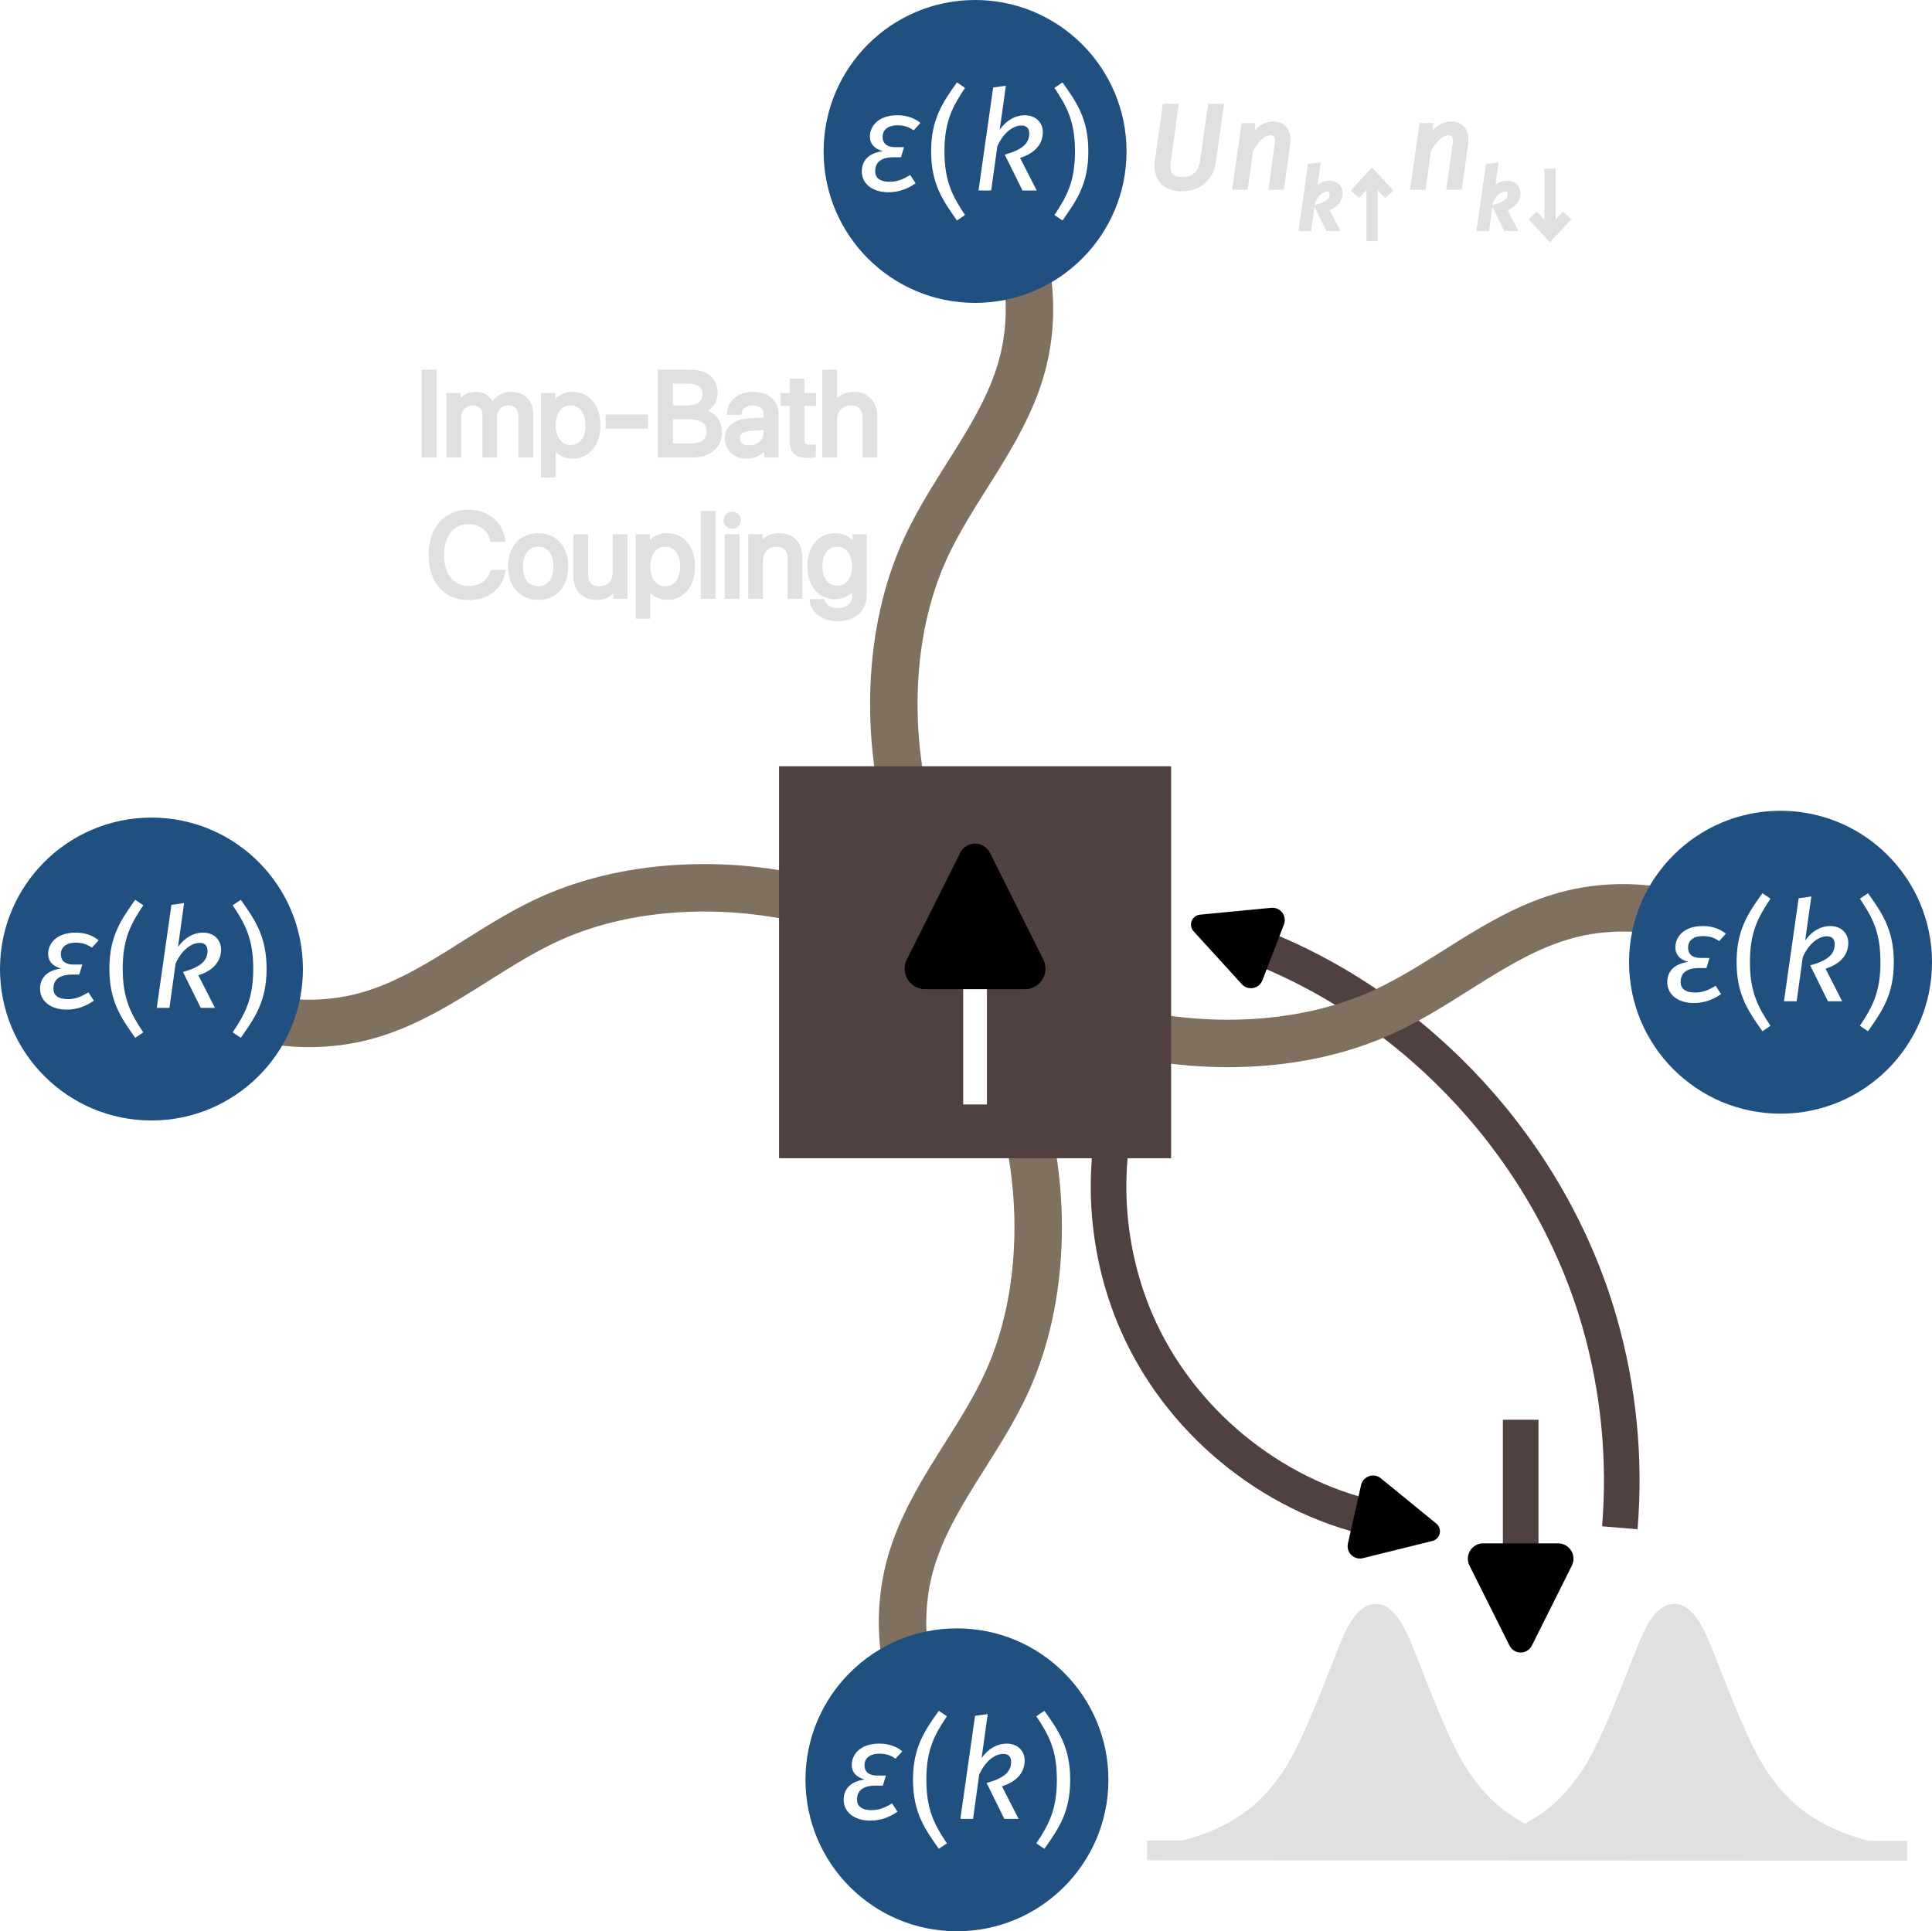 <?xml version="1.0" encoding="UTF-8" standalone="no"?>
<!-- Created with Inkscape (http://www.inkscape.org/) -->

<svg
   width="162.833mm"
   height="162.791mm"
   viewBox="0 0 162.833 162.791"
   version="1.1"
   id="svg1"
   inkscape:version="1.4 (e7c3feb100, 2024-10-09)"
   sodipodi:docname="Kondo-HKM.svg"
   xmlns:inkscape="http://www.inkscape.org/namespaces/inkscape"
   xmlns:sodipodi="http://sodipodi.sourceforge.net/DTD/sodipodi-0.dtd"
   xmlns="http://www.w3.org/2000/svg"
   xmlns:svg="http://www.w3.org/2000/svg"
   xmlns:ns4="http://www.iki.fi/pav/software/textext/">
  <sodipodi:namedview
     id="namedview1"
     pagecolor="#ffffff"
     bordercolor="#000000"
     borderopacity="0.25"
     inkscape:showpageshadow="2"
     inkscape:pageopacity="0.0"
     inkscape:pagecheckerboard="0"
     inkscape:deskcolor="#d1d1d1"
     inkscape:document-units="mm"
     inkscape:zoom="1.0830171"
     inkscape:cx="351.79501"
     inkscape:cy="273.77223"
     inkscape:window-width="1914"
     inkscape:window-height="1044"
     inkscape:window-x="0"
     inkscape:window-y="30"
     inkscape:window-maximized="1"
     inkscape:current-layer="layer1" />
  <defs
     id="defs1">
    <marker
       style="overflow:visible"
       id="marker101"
       refX="0"
       refY="0"
       orient="auto-start-reverse"
       inkscape:stockid="Rounded arrow"
       markerWidth="0.4"
       markerHeight="0.4"
       viewBox="0 0 1 1"
       inkscape:isstock="true"
       inkscape:collect="always"
       preserveAspectRatio="xMidYMid">
      <path
         transform="scale(0.7)"
         d="m -0.211,-4.106 6.422,3.211 a 1,1 90 0 1 0,1.789 L -0.211,4.106 A 1.236,1.236 31.717 0 1 -2,3 v -6 a 1.236,1.236 148.283 0 1 1.789,-1.106 z"
         style="fill:context-stroke;fill-rule:evenodd;stroke:none"
         id="path101" />
    </marker>
    <inkscape:path-effect
       effect="spiro"
       id="path-effect100"
       is_visible="true"
       lpeversion="1" />
    <inkscape:path-effect
       effect="spiro"
       id="path-effect59"
       is_visible="true"
       lpeversion="1" />
    <marker
       style="overflow:visible"
       id="marker5"
       refX="0"
       refY="0"
       orient="auto-start-reverse"
       inkscape:stockid="Rounded arrow"
       markerWidth="1"
       markerHeight="1"
       viewBox="0 0 1 1"
       inkscape:isstock="true"
       inkscape:collect="always"
       preserveAspectRatio="xMidYMid">
      <path
         transform="scale(0.7)"
         d="m -0.211,-4.106 6.422,3.211 a 1,1 90 0 1 0,1.789 L -0.211,4.106 A 1.236,1.236 31.717 0 1 -2,3 v -6 a 1.236,1.236 148.283 0 1 1.789,-1.106 z"
         style="fill:context-stroke;fill-rule:evenodd;stroke:none"
         id="path5" />
    </marker>
    <inkscape:path-effect
       effect="spiro"
       id="path-effect5"
       is_visible="true"
       lpeversion="1" />
    <inkscape:path-effect
       effect="spiro"
       id="path-effect4"
       is_visible="true"
       lpeversion="1" />
    <marker
       style="overflow:visible"
       id="RoundedArrow"
       refX="0"
       refY="0"
       orient="auto-start-reverse"
       inkscape:stockid="Rounded arrow"
       markerWidth="0.5"
       markerHeight="0.5"
       viewBox="0 0 1 1"
       inkscape:isstock="true"
       inkscape:collect="always"
       preserveAspectRatio="xMidYMid">
      <path
         transform="scale(0.7)"
         d="m -0.211,-4.106 6.422,3.211 a 1,1 90 0 1 0,1.789 L -0.211,4.106 A 1.236,1.236 31.717 0 1 -2,3 v -6 a 1.236,1.236 148.283 0 1 1.789,-1.106 z"
         style="fill:context-stroke;fill-rule:evenodd;stroke:none"
         id="path8" />
    </marker>
    <inkscape:path-effect
       effect="spiro"
       id="path-effect3"
       is_visible="true"
       lpeversion="1" />
    <inkscape:path-effect
       effect="spiro"
       id="path-effect2"
       is_visible="true"
       lpeversion="1" />
    <marker
       style="overflow:visible"
       id="RoundedArrow-7"
       refX="0"
       refY="0"
       orient="auto-start-reverse"
       inkscape:stockid="Rounded arrow"
       markerWidth="0.5"
       markerHeight="0.5"
       viewBox="0 0 1 1"
       inkscape:isstock="true"
       inkscape:collect="always"
       preserveAspectRatio="xMidYMid">
      <path
         transform="scale(0.7)"
         d="m -0.211,-4.106 6.422,3.211 a 1,1 90 0 1 0,1.789 L -0.211,4.106 A 1.236,1.236 31.717 0 1 -2,3 v -6 a 1.236,1.236 148.283 0 1 1.789,-1.106 z"
         style="fill:context-stroke;fill-rule:evenodd;stroke:none"
         id="path8-9" />
    </marker>
    <inkscape:path-effect
       effect="spiro"
       id="path-effect3-2"
       is_visible="true"
       lpeversion="1" />
    <marker
       style="overflow:visible"
       id="RoundedArrow-9"
       refX="0"
       refY="0"
       orient="auto-start-reverse"
       inkscape:stockid="Rounded arrow"
       markerWidth="0.5"
       markerHeight="0.5"
       viewBox="0 0 1 1"
       inkscape:isstock="true"
       inkscape:collect="always"
       preserveAspectRatio="xMidYMid">
      <path
         transform="scale(0.7)"
         d="m -0.211,-4.106 6.422,3.211 a 1,1 90 0 1 0,1.789 L -0.211,4.106 A 1.236,1.236 31.717 0 1 -2,3 v -6 a 1.236,1.236 148.283 0 1 1.789,-1.106 z"
         style="fill:context-stroke;fill-rule:evenodd;stroke:none"
         id="path8-2" />
    </marker>
    <inkscape:path-effect
       effect="spiro"
       id="path-effect3-28"
       is_visible="true"
       lpeversion="1" />
    <marker
       style="overflow:visible"
       id="RoundedArrow-7-9"
       refX="0"
       refY="0"
       orient="auto-start-reverse"
       inkscape:stockid="Rounded arrow"
       markerWidth="0.5"
       markerHeight="0.5"
       viewBox="0 0 1 1"
       inkscape:isstock="true"
       inkscape:collect="always"
       preserveAspectRatio="xMidYMid">
      <path
         transform="scale(0.7)"
         d="m -0.211,-4.106 6.422,3.211 a 1,1 90 0 1 0,1.789 L -0.211,4.106 A 1.236,1.236 31.717 0 1 -2,3 v -6 a 1.236,1.236 148.283 0 1 1.789,-1.106 z"
         style="fill:context-stroke;fill-rule:evenodd;stroke:none"
         id="path8-9-7" />
    </marker>
    <inkscape:path-effect
       effect="spiro"
       id="path-effect3-2-3"
       is_visible="true"
       lpeversion="1" />
    <g
       id="id-d88da97f-86b0-4c8d-af5c-c1625fb802d0-4">
      <g
         id="id-09bee546-dc39-44df-9b12-907a457d1817-5">
        <path
           d="m 2.312,0.125 c 0.734,0 1.391,-0.25 1.938,-0.641 L 3.859,-1.109 C 3.328,-0.781 2.922,-0.625 2.391,-0.625 c -0.703,0 -1.031,-0.281 -1.031,-0.75 0,-0.516 0.281,-1 1.328,-1 h 0.516 l 0.219,-0.719 h -0.625 c -0.578,0 -0.906,-0.25 -0.906,-0.75 0,-0.438 0.328,-0.812 1.062,-0.812 0.531,0 0.844,0.141 1.156,0.359 L 4.594,-4.828 C 4.203,-5.141 3.672,-5.375 2.953,-5.375 c -1.406,0 -1.969,0.812 -1.969,1.516 0,0.562 0.359,0.891 0.922,1.047 -1.125,0.156 -1.5,0.781 -1.5,1.453 C 0.406,-0.5 1.141,0.125 2.312,0.125 Z m 0,0"
           id="id-9d0f4047-9644-4f84-91bc-af167e3f36e8-0" />
      </g>
      <g
         id="id-55b15298-9173-4c7d-a24b-5ee6945b0810-3">
        <path
           d="m 2.25,-7.719 c -0.969,1.375 -1.844,2.562 -1.844,4.922 0,2.375 0.875,3.547 1.844,4.938 L 2.828,1.75 C 1.938,0.422 1.359,-0.656 1.359,-2.797 1.359,-4.938 1.938,-6 2.828,-7.328 Z m 0,0"
           id="id-59954486-1e13-49f4-8423-cfb45516f4b6-6" />
      </g>
      <g
         id="id-933c1a7b-c08d-4708-8077-e5500268ebee-1">
        <path
           d="m 2.516,-7.484 -0.906,0.125 L 0.562,0 h 0.906 l 0.438,-3.156 C 2.359,-4.172 3.062,-4.641 3.625,-4.641 c 0.359,0 0.562,0.188 0.562,0.562 0,0.734 -0.516,1.172 -1.75,1.516 L 3.703,0 H 4.719 l -1.188,-2.328 c 1.094,-0.344 1.625,-1.016 1.625,-1.844 C 5.156,-4.875 4.625,-5.375 3.875,-5.375 c -0.656,0 -1.297,0.328 -1.797,1.031 z m 0,0"
           id="id-a4c4f336-12e8-43bb-958f-9672a70dcae9-0" />
      </g>
      <g
         id="id-e8dd3ebf-b232-4612-a712-8e62fdc28fa4-6">
        <path
           d="M 0.984,-7.719 0.406,-7.328 C 1.297,-6 1.875,-4.938 1.875,-2.797 1.875,-0.656 1.297,0.422 0.406,1.75 l 0.578,0.391 c 0.969,-1.391 1.844,-2.562 1.844,-4.938 0,-2.359 -0.875,-3.547 -1.844,-4.922 z m 0,0"
           id="id-c407dd82-4812-441e-b6a0-c62410cc154a-3" />
      </g>
    </g>
    <g
       id="id-d88da97f-86b0-4c8d-af5c-c1625fb802d0-2">
      <g
         id="id-09bee546-dc39-44df-9b12-907a457d1817-54">
        <path
           d="m 2.312,0.125 c 0.734,0 1.391,-0.25 1.938,-0.641 L 3.859,-1.109 C 3.328,-0.781 2.922,-0.625 2.391,-0.625 c -0.703,0 -1.031,-0.281 -1.031,-0.75 0,-0.516 0.281,-1 1.328,-1 h 0.516 l 0.219,-0.719 h -0.625 c -0.578,0 -0.906,-0.25 -0.906,-0.75 0,-0.438 0.328,-0.812 1.062,-0.812 0.531,0 0.844,0.141 1.156,0.359 L 4.594,-4.828 C 4.203,-5.141 3.672,-5.375 2.953,-5.375 c -1.406,0 -1.969,0.812 -1.969,1.516 0,0.562 0.359,0.891 0.922,1.047 -1.125,0.156 -1.5,0.781 -1.5,1.453 C 0.406,-0.5 1.141,0.125 2.312,0.125 Z m 0,0"
           id="id-9d0f4047-9644-4f84-91bc-af167e3f36e8-7" />
      </g>
      <g
         id="id-55b15298-9173-4c7d-a24b-5ee6945b0810-4">
        <path
           d="m 2.25,-7.719 c -0.969,1.375 -1.844,2.562 -1.844,4.922 0,2.375 0.875,3.547 1.844,4.938 L 2.828,1.75 C 1.938,0.422 1.359,-0.656 1.359,-2.797 1.359,-4.938 1.938,-6 2.828,-7.328 Z m 0,0"
           id="id-59954486-1e13-49f4-8423-cfb45516f4b6-4" />
      </g>
      <g
         id="id-933c1a7b-c08d-4708-8077-e5500268ebee-3">
        <path
           d="m 2.516,-7.484 -0.906,0.125 L 0.562,0 h 0.906 l 0.438,-3.156 C 2.359,-4.172 3.062,-4.641 3.625,-4.641 c 0.359,0 0.562,0.188 0.562,0.562 0,0.734 -0.516,1.172 -1.75,1.516 L 3.703,0 H 4.719 l -1.188,-2.328 c 1.094,-0.344 1.625,-1.016 1.625,-1.844 C 5.156,-4.875 4.625,-5.375 3.875,-5.375 c -0.656,0 -1.297,0.328 -1.797,1.031 z m 0,0"
           id="id-a4c4f336-12e8-43bb-958f-9672a70dcae9-07" />
      </g>
      <g
         id="id-e8dd3ebf-b232-4612-a712-8e62fdc28fa4-8">
        <path
           d="M 0.984,-7.719 0.406,-7.328 C 1.297,-6 1.875,-4.938 1.875,-2.797 1.875,-0.656 1.297,0.422 0.406,1.75 l 0.578,0.391 c 0.969,-1.391 1.844,-2.562 1.844,-4.938 0,-2.359 -0.875,-3.547 -1.844,-4.922 z m 0,0"
           id="id-c407dd82-4812-441e-b6a0-c62410cc154a-6" />
      </g>
    </g>
    <g
       id="id-d88da97f-86b0-4c8d-af5c-c1625fb802d0-9">
      <g
         id="id-09bee546-dc39-44df-9b12-907a457d1817-50">
        <path
           d="m 2.312,0.125 c 0.734,0 1.391,-0.25 1.938,-0.641 L 3.859,-1.109 C 3.328,-0.781 2.922,-0.625 2.391,-0.625 c -0.703,0 -1.031,-0.281 -1.031,-0.75 0,-0.516 0.281,-1 1.328,-1 h 0.516 l 0.219,-0.719 h -0.625 c -0.578,0 -0.906,-0.25 -0.906,-0.75 0,-0.438 0.328,-0.812 1.062,-0.812 0.531,0 0.844,0.141 1.156,0.359 L 4.594,-4.828 C 4.203,-5.141 3.672,-5.375 2.953,-5.375 c -1.406,0 -1.969,0.812 -1.969,1.516 0,0.562 0.359,0.891 0.922,1.047 -1.125,0.156 -1.5,0.781 -1.5,1.453 C 0.406,-0.5 1.141,0.125 2.312,0.125 Z m 0,0"
           id="id-9d0f4047-9644-4f84-91bc-af167e3f36e8-4" />
      </g>
      <g
         id="id-55b15298-9173-4c7d-a24b-5ee6945b0810-8">
        <path
           d="m 2.25,-7.719 c -0.969,1.375 -1.844,2.562 -1.844,4.922 0,2.375 0.875,3.547 1.844,4.938 L 2.828,1.75 C 1.938,0.422 1.359,-0.656 1.359,-2.797 1.359,-4.938 1.938,-6 2.828,-7.328 Z m 0,0"
           id="id-59954486-1e13-49f4-8423-cfb45516f4b6-7" />
      </g>
      <g
         id="id-933c1a7b-c08d-4708-8077-e5500268ebee-17">
        <path
           d="m 2.516,-7.484 -0.906,0.125 L 0.562,0 h 0.906 l 0.438,-3.156 C 2.359,-4.172 3.062,-4.641 3.625,-4.641 c 0.359,0 0.562,0.188 0.562,0.562 0,0.734 -0.516,1.172 -1.75,1.516 L 3.703,0 H 4.719 l -1.188,-2.328 c 1.094,-0.344 1.625,-1.016 1.625,-1.844 C 5.156,-4.875 4.625,-5.375 3.875,-5.375 c -0.656,0 -1.297,0.328 -1.797,1.031 z m 0,0"
           id="id-a4c4f336-12e8-43bb-958f-9672a70dcae9-2" />
      </g>
      <g
         id="id-e8dd3ebf-b232-4612-a712-8e62fdc28fa4-7">
        <path
           d="M 0.984,-7.719 0.406,-7.328 C 1.297,-6 1.875,-4.938 1.875,-2.797 1.875,-0.656 1.297,0.422 0.406,1.75 l 0.578,0.391 c 0.969,-1.391 1.844,-2.562 1.844,-4.938 0,-2.359 -0.875,-3.547 -1.844,-4.922 z m 0,0"
           id="id-c407dd82-4812-441e-b6a0-c62410cc154a-2" />
      </g>
    </g>
    <marker
       style="overflow:visible"
       id="marker5-7"
       refX="0"
       refY="0"
       orient="auto-start-reverse"
       inkscape:stockid="Rounded arrow"
       markerWidth="0.5"
       markerHeight="0.5"
       viewBox="0 0 1 1"
       inkscape:isstock="true"
       inkscape:collect="always"
       preserveAspectRatio="xMidYMid">
      <path
         transform="scale(0.7)"
         d="m -0.211,-4.106 6.422,3.211 a 1,1 90 0 1 0,1.789 L -0.211,4.106 A 1.236,1.236 31.717 0 1 -2,3 v -6 a 1.236,1.236 148.283 0 1 1.789,-1.106 z"
         style="fill:context-stroke;fill-rule:evenodd;stroke:none"
         id="path5-6" />
    </marker>
    <inkscape:path-effect
       effect="spiro"
       id="path-effect5-7"
       is_visible="true"
       lpeversion="1" />
    <marker
       style="overflow:visible"
       id="marker101-3"
       refX="0"
       refY="0"
       orient="auto-start-reverse"
       inkscape:stockid="Rounded arrow"
       markerWidth="0.4"
       markerHeight="0.4"
       viewBox="0 0 1 1"
       inkscape:isstock="true"
       inkscape:collect="always"
       preserveAspectRatio="xMidYMid">
      <path
         transform="scale(0.7)"
         d="m -0.211,-4.106 6.422,3.211 a 1,1 90 0 1 0,1.789 L -0.211,4.106 A 1.236,1.236 31.717 0 1 -2,3 v -6 a 1.236,1.236 148.283 0 1 1.789,-1.106 z"
         style="fill:context-stroke;fill-rule:evenodd;stroke:none"
         id="path101-9" />
    </marker>
    <inkscape:path-effect
       effect="spiro"
       id="path-effect100-4"
       is_visible="true"
       lpeversion="1" />
  </defs>
  <g
     inkscape:label="Layer 1"
     inkscape:groupmode="layer"
     id="layer1"
     transform="translate(-2.301,-39.419)">
    <path
       style="fill:none;fill-opacity:1;stroke:#504040;stroke-width:3;stroke-dasharray:none;stroke-opacity:1;marker-end:url(#marker101)"
       d="m 96.357,133.475 c -1.234,5.773 -0.628,11.925 1.71,17.345 3.566,8.268 11.247,14.638 20.033,16.613"
       id="path100"
       inkscape:path-effect="#path-effect100"
       inkscape:original-d="m 96.357437,133.47505 c 0.732906,5.94469 1.22151,11.64507 1.710113,17.34545 0.488606,5.70038 11.31933,9.93495 20.03278,16.61254"
       sodipodi:nodetypes="csc" />
    <path
       style="fill:none;fill-opacity:1;stroke:#504040;stroke-width:3;stroke-dasharray:none;stroke-opacity:1;marker-end:url(#marker101-3)"
       d="m 96.357,133.475 c -0.485,5.822 0.098,11.73 1.71,17.345 4.105,14.297 15.192,26.41 29.072,31.759"
       id="path100-1"
       inkscape:path-effect="#path-effect100-4"
       inkscape:original-d="m 96.357437,133.47505 c 0.732906,5.94469 1.22151,11.64507 1.710113,17.34545 0.488606,5.70038 20.35851,25.08168 29.07196,31.75927"
       sodipodi:nodetypes="csc"
       transform="rotate(180,117.589,150.837)" />
    <path
       style="fill:none;fill-opacity:1;stroke:#807060;stroke-width:4;stroke-dasharray:none;stroke-opacity:1;marker-end:url(#RoundedArrow)"
       d="m 84.482,120.527 c -4.741,-6.767 -7.176,-15.12 -6.812,-23.375 0.173,-3.927 0.971,-7.851 2.598,-11.43 2.362,-5.197 6.421,-9.595 8.053,-15.066 1.493,-5.009 0.716,-10.649 -2.078,-15.066"
       id="path2"
       inkscape:path-effect="#path-effect3"
       inkscape:original-d="m 84.481666,120.52717 c -2.270699,-7.70517 -4.541398,-15.6701 -6.812097,-23.375269 -2.270699,-7.70517 1.818349,-7.619757 2.597642,-11.429635 0.779293,-3.809878 5.455055,-10.130814 8.0527,-15.066338 2.597644,-4.935524 -1.558587,-9.871049 -2.078117,-15.066338" />
    <circle
       style="fill:#205080;fill-opacity:1;stroke-width:2"
       id="path1"
       cx="84.482"
       cy="52.185"
       r="12.766" />
    <path
       style="fill:none;fill-opacity:1;stroke:#807060;stroke-width:4;stroke-dasharray:none;stroke-opacity:1;marker-end:url(#RoundedArrow-7)"
       d="m 84.482,120.527 c -4.741,-6.767 -7.176,-15.12 -6.812,-23.375 0.173,-3.927 0.971,-7.851 2.598,-11.43 2.362,-5.197 6.421,-9.595 8.053,-15.066 1.493,-5.009 0.716,-10.649 -2.078,-15.066"
       id="path2-2"
       inkscape:path-effect="#path-effect3-2"
       inkscape:original-d="m 84.481666,120.52717 c -2.270699,-7.70517 -4.541398,-15.6701 -6.812097,-23.375269 -2.270699,-7.70517 1.818349,-7.619757 2.597642,-11.429635 0.779293,-3.809878 5.455055,-10.130814 8.0527,-15.066338 2.597644,-4.935524 -1.558587,-9.871049 -2.078117,-15.066338"
       transform="matrix(0,-1,-1,0,204.553,205.009)" />
    <circle
       style="fill:#205080;fill-opacity:1;stroke-width:2"
       id="path1-3"
       cx="-120.527"
       cy="-152.368"
       r="12.766"
       transform="matrix(0,-1,-1,0,0,0)" />
    <path
       style="fill:none;fill-opacity:1;stroke:#807060;stroke-width:4;stroke-dasharray:none;stroke-opacity:1;marker-end:url(#RoundedArrow-9)"
       d="m 84.482,120.527 c -4.741,-6.767 -7.176,-15.12 -6.812,-23.375 0.173,-3.927 0.971,-7.851 2.598,-11.43 2.362,-5.197 6.421,-9.595 8.053,-15.066 1.493,-5.009 0.716,-10.649 -2.078,-15.066"
       id="path2-1"
       inkscape:path-effect="#path-effect3-28"
       inkscape:original-d="m 84.481666,120.52717 c -2.270699,-7.70517 -4.541398,-15.6701 -6.812097,-23.375269 -2.270699,-7.70517 1.818349,-7.619757 2.597642,-11.429635 0.779293,-3.809878 5.455055,-10.130814 8.0527,-15.066338 2.597644,-4.935524 -1.558587,-9.871049 -2.078117,-15.066338"
       transform="rotate(180,83.718,120.814)" />
    <circle
       style="fill:#205080;fill-opacity:1;stroke-width:2"
       id="path1-2"
       cx="-82.954"
       cy="-189.443"
       r="12.766"
       transform="scale(-1)" />
    <path
       style="fill:none;fill-opacity:1;stroke:#807060;stroke-width:4;stroke-dasharray:none;stroke-opacity:1;marker-end:url(#RoundedArrow-7-9)"
       d="m 84.482,120.527 c -4.741,-6.767 -7.176,-15.12 -6.812,-23.375 0.173,-3.927 0.971,-7.851 2.598,-11.43 2.362,-5.197 6.421,-9.595 8.053,-15.066 1.493,-5.009 0.716,-10.649 -2.078,-15.066"
       id="path2-2-9"
       inkscape:path-effect="#path-effect3-2-3"
       inkscape:original-d="m 84.481666,120.52717 c -2.270699,-7.70517 -4.541398,-15.6701 -6.812097,-23.375269 -2.270699,-7.70517 1.818349,-7.619757 2.597642,-11.429635 0.779293,-3.809878 5.455055,-10.130814 8.0527,-15.066338 2.597644,-4.935524 -1.558587,-9.871049 -2.078117,-15.066338"
       transform="matrix(0,1,1,0,-37.118,36.619)" />
    <circle
       style="fill:#205080;fill-opacity:1;stroke-width:2"
       id="path1-3-3"
       cx="121.101"
       cy="15.067"
       r="12.766"
       transform="matrix(0,1,1,0,0,0)" />
    <rect
       style="fill:#504040;fill-opacity:1;stroke-width:2"
       id="rect1"
       width="33.042"
       height="33.042"
       x="67.961"
       y="104.006" />
    <path
       style="fill:none;fill-opacity:1;stroke:#ffffff;stroke-width:2;stroke-opacity:1;marker-end:url(#marker5)"
       d="M 41.33,84.23 V 96.748"
       id="path4"
       inkscape:path-effect="#path-effect5"
       inkscape:original-d="M 41.330022,84.230315 V 96.748109"
       transform="matrix(1,0,0,-1,43.152,216.746)"
       sodipodi:nodetypes="cc" />
    <path
       style="fill:none;fill-opacity:1;stroke:#504040;stroke-width:3;stroke-dasharray:none;stroke-opacity:1;marker-end:url(#marker5-7)"
       d="M 41.33,84.23 V 96.748"
       id="path4-6"
       inkscape:path-effect="#path-effect5-7"
       inkscape:original-d="M 41.330022,84.230315 V 96.748109"
       transform="translate(89.136,74.863)"
       sodipodi:nodetypes="cc" />
    <g
       transform="matrix(1.18,0,0,1.18,5.677,115.265)"
       ns4:version="1.10.2"
       ns4:texconverter="xelatex"
       ns4:pdfconverter="inkscape"
       ns4:text="$\\varepsilon(k)$"
       ns4:preamble="/home/storage/.config/inkscape/extensions/textext/default_packages.tex"
       ns4:scale="6.690979339398979"
       ns4:alignment="middle center"
       ns4:stroke-to-path="0"
       ns4:jacobian_sqrt="2.36043"
       id="g9"
       style="fill:#ffffff;fill-opacity:1">
      <defs
         id="id-5190bf69-3dec-40f2-ba80-63d0198ab9eb">
        <g
           id="id-d88da97f-86b0-4c8d-af5c-c1625fb802d0">
          <g
             id="id-09bee546-dc39-44df-9b12-907a457d1817">
            <path
               d="m 2.312,0.125 c 0.734,0 1.391,-0.25 1.938,-0.641 L 3.859,-1.109 C 3.328,-0.781 2.922,-0.625 2.391,-0.625 c -0.703,0 -1.031,-0.281 -1.031,-0.75 0,-0.516 0.281,-1 1.328,-1 h 0.516 l 0.219,-0.719 h -0.625 c -0.578,0 -0.906,-0.25 -0.906,-0.75 0,-0.438 0.328,-0.812 1.062,-0.812 0.531,0 0.844,0.141 1.156,0.359 L 4.594,-4.828 C 4.203,-5.141 3.672,-5.375 2.953,-5.375 c -1.406,0 -1.969,0.812 -1.969,1.516 0,0.562 0.359,0.891 0.922,1.047 -1.125,0.156 -1.5,0.781 -1.5,1.453 C 0.406,-0.5 1.141,0.125 2.312,0.125 Z m 0,0"
               id="id-9d0f4047-9644-4f84-91bc-af167e3f36e8" />
          </g>
          <g
             id="id-55b15298-9173-4c7d-a24b-5ee6945b0810">
            <path
               d="m 2.25,-7.719 c -0.969,1.375 -1.844,2.562 -1.844,4.922 0,2.375 0.875,3.547 1.844,4.938 L 2.828,1.75 C 1.938,0.422 1.359,-0.656 1.359,-2.797 1.359,-4.938 1.938,-6 2.828,-7.328 Z m 0,0"
               id="id-59954486-1e13-49f4-8423-cfb45516f4b6" />
          </g>
          <g
             id="id-933c1a7b-c08d-4708-8077-e5500268ebee">
            <path
               d="m 2.516,-7.484 -0.906,0.125 L 0.562,0 h 0.906 l 0.438,-3.156 C 2.359,-4.172 3.062,-4.641 3.625,-4.641 c 0.359,0 0.562,0.188 0.562,0.562 0,0.734 -0.516,1.172 -1.75,1.516 L 3.703,0 H 4.719 l -1.188,-2.328 c 1.094,-0.344 1.625,-1.016 1.625,-1.844 C 5.156,-4.875 4.625,-5.375 3.875,-5.375 c -0.656,0 -1.297,0.328 -1.797,1.031 z m 0,0"
               id="id-a4c4f336-12e8-43bb-958f-9672a70dcae9" />
          </g>
          <g
             id="id-e8dd3ebf-b232-4612-a712-8e62fdc28fa4">
            <path
               d="M 0.984,-7.719 0.406,-7.328 C 1.297,-6 1.875,-4.938 1.875,-2.797 1.875,-0.656 1.297,0.422 0.406,1.75 l 0.578,0.391 c 0.969,-1.391 1.844,-2.562 1.844,-4.938 0,-2.359 -0.875,-3.547 -1.844,-4.922 z m 0,0"
               id="id-c407dd82-4812-441e-b6a0-c62410cc154a" />
          </g>
        </g>
      </defs>
      <g
         fill="#000000"
         fill-opacity="1"
         id="id-1b3b4a47-6510-4d21-9e73-46a27ccbd91f"
         transform="translate(-297.532,-127.046)"
         style="fill:#ffffff;fill-opacity:1">
        <g
           transform="translate(297.126,134.765)"
           id="g5"
           style="fill:#ffffff;fill-opacity:1">
          <path
             d="m 2.312,0.125 c 0.734,0 1.391,-0.25 1.938,-0.641 L 3.859,-1.109 C 3.328,-0.781 2.922,-0.625 2.391,-0.625 c -0.703,0 -1.031,-0.281 -1.031,-0.75 0,-0.516 0.281,-1 1.328,-1 h 0.516 l 0.219,-0.719 h -0.625 c -0.578,0 -0.906,-0.25 -0.906,-0.75 0,-0.438 0.328,-0.812 1.062,-0.812 0.531,0 0.844,0.141 1.156,0.359 L 4.594,-4.828 C 4.203,-5.141 3.672,-5.375 2.953,-5.375 c -1.406,0 -1.969,0.812 -1.969,1.516 0,0.562 0.359,0.891 0.922,1.047 -1.125,0.156 -1.5,0.781 -1.5,1.453 C 0.406,-0.5 1.141,0.125 2.312,0.125 Z m 0,0"
             id="id-4b9524d3-3b46-445e-ba70-77a4b469d13c"
             style="fill:#ffffff;fill-opacity:1" />
        </g>
      </g>
      <g
         fill="#000000"
         fill-opacity="1"
         id="id-48b6617f-6983-4f6b-ad7a-1e1c84e0ffe8"
         transform="translate(-297.532,-127.046)"
         style="fill:#ffffff;fill-opacity:1">
        <g
           transform="translate(302.077,134.765)"
           id="g6"
           style="fill:#ffffff;fill-opacity:1">
          <path
             d="m 2.25,-7.719 c -0.969,1.375 -1.844,2.562 -1.844,4.922 0,2.375 0.875,3.547 1.844,4.938 L 2.828,1.75 C 1.938,0.422 1.359,-0.656 1.359,-2.797 1.359,-4.938 1.938,-6 2.828,-7.328 Z m 0,0"
             id="id-959659cb-c23e-4aa6-bacc-6bc557ac0810"
             style="fill:#ffffff;fill-opacity:1" />
        </g>
        <g
           transform="translate(305.305,134.765)"
           id="g7"
           style="fill:#ffffff;fill-opacity:1">
          <path
             d="m 2.516,-7.484 -0.906,0.125 L 0.562,0 h 0.906 l 0.438,-3.156 C 2.359,-4.172 3.062,-4.641 3.625,-4.641 c 0.359,0 0.562,0.188 0.562,0.562 0,0.734 -0.516,1.172 -1.75,1.516 L 3.703,0 H 4.719 l -1.188,-2.328 c 1.094,-0.344 1.625,-1.016 1.625,-1.844 C 5.156,-4.875 4.625,-5.375 3.875,-5.375 c -0.656,0 -1.297,0.328 -1.797,1.031 z m 0,0"
             id="id-21de3506-1ed6-44aa-9527-20efe2617e22"
             style="fill:#ffffff;fill-opacity:1" />
        </g>
      </g>
      <g
         fill="#000000"
         fill-opacity="1"
         id="id-480935a3-774d-489d-aeb6-baa203a60542"
         transform="translate(-297.532,-127.046)"
         style="fill:#ffffff;fill-opacity:1">
        <g
           transform="translate(310.884,134.765)"
           id="g8"
           style="fill:#ffffff;fill-opacity:1">
          <path
             d="M 0.984,-7.719 0.406,-7.328 C 1.297,-6 1.875,-4.938 1.875,-2.797 1.875,-0.656 1.297,0.422 0.406,1.75 l 0.578,0.391 c 0.969,-1.391 1.844,-2.562 1.844,-4.938 0,-2.359 -0.875,-3.547 -1.844,-4.922 z m 0,0"
             id="id-d49a0a66-fb00-4928-b37f-cf9721aefcbe"
             style="fill:#ffffff;fill-opacity:1" />
        </g>
      </g>
    </g>
    <g
       transform="matrix(1.18,0,0,1.18,74.936,46.368)"
       ns4:version="1.10.2"
       ns4:texconverter="xelatex"
       ns4:pdfconverter="inkscape"
       ns4:text="$\\varepsilon(k)$"
       ns4:preamble="/home/storage/.config/inkscape/extensions/textext/default_packages.tex"
       ns4:scale="6.690979339398979"
       ns4:alignment="middle center"
       ns4:stroke-to-path="0"
       ns4:jacobian_sqrt="2.36043"
       id="g9-7"
       style="fill:#ffffff;fill-opacity:1">
      <defs
         id="id-5190bf69-3dec-40f2-ba80-63d0198ab9eb-8">
        <g
           id="g14">
          <g
             id="g10">
            <path
               d="m 2.312,0.125 c 0.734,0 1.391,-0.25 1.938,-0.641 L 3.859,-1.109 C 3.328,-0.781 2.922,-0.625 2.391,-0.625 c -0.703,0 -1.031,-0.281 -1.031,-0.75 0,-0.516 0.281,-1 1.328,-1 h 0.516 l 0.219,-0.719 h -0.625 c -0.578,0 -0.906,-0.25 -0.906,-0.75 0,-0.438 0.328,-0.812 1.062,-0.812 0.531,0 0.844,0.141 1.156,0.359 L 4.594,-4.828 C 4.203,-5.141 3.672,-5.375 2.953,-5.375 c -1.406,0 -1.969,0.812 -1.969,1.516 0,0.562 0.359,0.891 0.922,1.047 -1.125,0.156 -1.5,0.781 -1.5,1.453 C 0.406,-0.5 1.141,0.125 2.312,0.125 Z m 0,0"
               id="path9" />
          </g>
          <g
             id="g11">
            <path
               d="m 2.25,-7.719 c -0.969,1.375 -1.844,2.562 -1.844,4.922 0,2.375 0.875,3.547 1.844,4.938 L 2.828,1.75 C 1.938,0.422 1.359,-0.656 1.359,-2.797 1.359,-4.938 1.938,-6 2.828,-7.328 Z m 0,0"
               id="path10" />
          </g>
          <g
             id="g12">
            <path
               d="m 2.516,-7.484 -0.906,0.125 L 0.562,0 h 0.906 l 0.438,-3.156 C 2.359,-4.172 3.062,-4.641 3.625,-4.641 c 0.359,0 0.562,0.188 0.562,0.562 0,0.734 -0.516,1.172 -1.75,1.516 L 3.703,0 H 4.719 l -1.188,-2.328 c 1.094,-0.344 1.625,-1.016 1.625,-1.844 C 5.156,-4.875 4.625,-5.375 3.875,-5.375 c -0.656,0 -1.297,0.328 -1.797,1.031 z m 0,0"
               id="path11" />
          </g>
          <g
             id="g13">
            <path
               d="M 0.984,-7.719 0.406,-7.328 C 1.297,-6 1.875,-4.938 1.875,-2.797 1.875,-0.656 1.297,0.422 0.406,1.75 l 0.578,0.391 c 0.969,-1.391 1.844,-2.562 1.844,-4.938 0,-2.359 -0.875,-3.547 -1.844,-4.922 z m 0,0"
               id="path12" />
          </g>
        </g>
      </defs>
      <g
         fill="#000000"
         fill-opacity="1"
         id="id-1b3b4a47-6510-4d21-9e73-46a27ccbd91f-2"
         transform="translate(-297.532,-127.046)"
         style="fill:#ffffff;fill-opacity:1">
        <g
           transform="translate(297.126,134.765)"
           id="g5-0"
           style="fill:#ffffff;fill-opacity:1">
          <path
             d="m 2.312,0.125 c 0.734,0 1.391,-0.25 1.938,-0.641 L 3.859,-1.109 C 3.328,-0.781 2.922,-0.625 2.391,-0.625 c -0.703,0 -1.031,-0.281 -1.031,-0.75 0,-0.516 0.281,-1 1.328,-1 h 0.516 l 0.219,-0.719 h -0.625 c -0.578,0 -0.906,-0.25 -0.906,-0.75 0,-0.438 0.328,-0.812 1.062,-0.812 0.531,0 0.844,0.141 1.156,0.359 L 4.594,-4.828 C 4.203,-5.141 3.672,-5.375 2.953,-5.375 c -1.406,0 -1.969,0.812 -1.969,1.516 0,0.562 0.359,0.891 0.922,1.047 -1.125,0.156 -1.5,0.781 -1.5,1.453 C 0.406,-0.5 1.141,0.125 2.312,0.125 Z m 0,0"
             id="id-4b9524d3-3b46-445e-ba70-77a4b469d13c-6"
             style="fill:#ffffff;fill-opacity:1" />
        </g>
      </g>
      <g
         fill="#000000"
         fill-opacity="1"
         id="id-48b6617f-6983-4f6b-ad7a-1e1c84e0ffe8-1"
         transform="translate(-297.532,-127.046)"
         style="fill:#ffffff;fill-opacity:1">
        <g
           transform="translate(302.077,134.765)"
           id="g6-5"
           style="fill:#ffffff;fill-opacity:1">
          <path
             d="m 2.25,-7.719 c -0.969,1.375 -1.844,2.562 -1.844,4.922 0,2.375 0.875,3.547 1.844,4.938 L 2.828,1.75 C 1.938,0.422 1.359,-0.656 1.359,-2.797 1.359,-4.938 1.938,-6 2.828,-7.328 Z m 0,0"
             id="id-959659cb-c23e-4aa6-bacc-6bc557ac0810-5"
             style="fill:#ffffff;fill-opacity:1" />
        </g>
        <g
           transform="translate(305.305,134.765)"
           id="g7-4"
           style="fill:#ffffff;fill-opacity:1">
          <path
             d="m 2.516,-7.484 -0.906,0.125 L 0.562,0 h 0.906 l 0.438,-3.156 C 2.359,-4.172 3.062,-4.641 3.625,-4.641 c 0.359,0 0.562,0.188 0.562,0.562 0,0.734 -0.516,1.172 -1.75,1.516 L 3.703,0 H 4.719 l -1.188,-2.328 c 1.094,-0.344 1.625,-1.016 1.625,-1.844 C 5.156,-4.875 4.625,-5.375 3.875,-5.375 c -0.656,0 -1.297,0.328 -1.797,1.031 z m 0,0"
             id="id-21de3506-1ed6-44aa-9527-20efe2617e22-7"
             style="fill:#ffffff;fill-opacity:1" />
        </g>
      </g>
      <g
         fill="#000000"
         fill-opacity="1"
         id="id-480935a3-774d-489d-aeb6-baa203a60542-6"
         transform="translate(-297.532,-127.046)"
         style="fill:#ffffff;fill-opacity:1">
        <g
           transform="translate(310.884,134.765)"
           id="g8-5"
           style="fill:#ffffff;fill-opacity:1">
          <path
             d="M 0.984,-7.719 0.406,-7.328 C 1.297,-6 1.875,-4.938 1.875,-2.797 1.875,-0.656 1.297,0.422 0.406,1.75 l 0.578,0.391 c 0.969,-1.391 1.844,-2.562 1.844,-4.938 0,-2.359 -0.875,-3.547 -1.844,-4.922 z m 0,0"
             id="id-d49a0a66-fb00-4928-b37f-cf9721aefcbe-6"
             style="fill:#ffffff;fill-opacity:1" />
        </g>
      </g>
    </g>
    <g
       transform="matrix(1.18,0,0,1.18,142.822,114.71)"
       ns4:version="1.10.2"
       ns4:texconverter="xelatex"
       ns4:pdfconverter="inkscape"
       ns4:text="$\\varepsilon(k)$"
       ns4:preamble="/home/storage/.config/inkscape/extensions/textext/default_packages.tex"
       ns4:scale="6.690979339398979"
       ns4:alignment="middle center"
       ns4:stroke-to-path="0"
       ns4:jacobian_sqrt="2.36043"
       id="g9-4"
       style="fill:#ffffff;fill-opacity:1">
      <defs
         id="id-5190bf69-3dec-40f2-ba80-63d0198ab9eb-5">
        <g
           id="g19">
          <g
             id="g15">
            <path
               d="m 2.312,0.125 c 0.734,0 1.391,-0.25 1.938,-0.641 L 3.859,-1.109 C 3.328,-0.781 2.922,-0.625 2.391,-0.625 c -0.703,0 -1.031,-0.281 -1.031,-0.75 0,-0.516 0.281,-1 1.328,-1 h 0.516 l 0.219,-0.719 h -0.625 c -0.578,0 -0.906,-0.25 -0.906,-0.75 0,-0.438 0.328,-0.812 1.062,-0.812 0.531,0 0.844,0.141 1.156,0.359 L 4.594,-4.828 C 4.203,-5.141 3.672,-5.375 2.953,-5.375 c -1.406,0 -1.969,0.812 -1.969,1.516 0,0.562 0.359,0.891 0.922,1.047 -1.125,0.156 -1.5,0.781 -1.5,1.453 C 0.406,-0.5 1.141,0.125 2.312,0.125 Z m 0,0"
               id="path14" />
          </g>
          <g
             id="g16">
            <path
               d="m 2.25,-7.719 c -0.969,1.375 -1.844,2.562 -1.844,4.922 0,2.375 0.875,3.547 1.844,4.938 L 2.828,1.75 C 1.938,0.422 1.359,-0.656 1.359,-2.797 1.359,-4.938 1.938,-6 2.828,-7.328 Z m 0,0"
               id="path15" />
          </g>
          <g
             id="g17">
            <path
               d="m 2.516,-7.484 -0.906,0.125 L 0.562,0 h 0.906 l 0.438,-3.156 C 2.359,-4.172 3.062,-4.641 3.625,-4.641 c 0.359,0 0.562,0.188 0.562,0.562 0,0.734 -0.516,1.172 -1.75,1.516 L 3.703,0 H 4.719 l -1.188,-2.328 c 1.094,-0.344 1.625,-1.016 1.625,-1.844 C 5.156,-4.875 4.625,-5.375 3.875,-5.375 c -0.656,0 -1.297,0.328 -1.797,1.031 z m 0,0"
               id="path16" />
          </g>
          <g
             id="g18">
            <path
               d="M 0.984,-7.719 0.406,-7.328 C 1.297,-6 1.875,-4.938 1.875,-2.797 1.875,-0.656 1.297,0.422 0.406,1.75 l 0.578,0.391 c 0.969,-1.391 1.844,-2.562 1.844,-4.938 0,-2.359 -0.875,-3.547 -1.844,-4.922 z m 0,0"
               id="path17" />
          </g>
        </g>
      </defs>
      <g
         fill="#000000"
         fill-opacity="1"
         id="id-1b3b4a47-6510-4d21-9e73-46a27ccbd91f-8"
         transform="translate(-297.532,-127.046)"
         style="fill:#ffffff;fill-opacity:1">
        <g
           transform="translate(297.126,134.765)"
           id="g5-8"
           style="fill:#ffffff;fill-opacity:1">
          <path
             d="m 2.312,0.125 c 0.734,0 1.391,-0.25 1.938,-0.641 L 3.859,-1.109 C 3.328,-0.781 2.922,-0.625 2.391,-0.625 c -0.703,0 -1.031,-0.281 -1.031,-0.75 0,-0.516 0.281,-1 1.328,-1 h 0.516 l 0.219,-0.719 h -0.625 c -0.578,0 -0.906,-0.25 -0.906,-0.75 0,-0.438 0.328,-0.812 1.062,-0.812 0.531,0 0.844,0.141 1.156,0.359 L 4.594,-4.828 C 4.203,-5.141 3.672,-5.375 2.953,-5.375 c -1.406,0 -1.969,0.812 -1.969,1.516 0,0.562 0.359,0.891 0.922,1.047 -1.125,0.156 -1.5,0.781 -1.5,1.453 C 0.406,-0.5 1.141,0.125 2.312,0.125 Z m 0,0"
             id="id-4b9524d3-3b46-445e-ba70-77a4b469d13c-4"
             style="fill:#ffffff;fill-opacity:1" />
        </g>
      </g>
      <g
         fill="#000000"
         fill-opacity="1"
         id="id-48b6617f-6983-4f6b-ad7a-1e1c84e0ffe8-3"
         transform="translate(-297.532,-127.046)"
         style="fill:#ffffff;fill-opacity:1">
        <g
           transform="translate(302.077,134.765)"
           id="g6-1"
           style="fill:#ffffff;fill-opacity:1">
          <path
             d="m 2.25,-7.719 c -0.969,1.375 -1.844,2.562 -1.844,4.922 0,2.375 0.875,3.547 1.844,4.938 L 2.828,1.75 C 1.938,0.422 1.359,-0.656 1.359,-2.797 1.359,-4.938 1.938,-6 2.828,-7.328 Z m 0,0"
             id="id-959659cb-c23e-4aa6-bacc-6bc557ac0810-4"
             style="fill:#ffffff;fill-opacity:1" />
        </g>
        <g
           transform="translate(305.305,134.765)"
           id="g7-9"
           style="fill:#ffffff;fill-opacity:1">
          <path
             d="m 2.516,-7.484 -0.906,0.125 L 0.562,0 h 0.906 l 0.438,-3.156 C 2.359,-4.172 3.062,-4.641 3.625,-4.641 c 0.359,0 0.562,0.188 0.562,0.562 0,0.734 -0.516,1.172 -1.75,1.516 L 3.703,0 H 4.719 l -1.188,-2.328 c 1.094,-0.344 1.625,-1.016 1.625,-1.844 C 5.156,-4.875 4.625,-5.375 3.875,-5.375 c -0.656,0 -1.297,0.328 -1.797,1.031 z m 0,0"
             id="id-21de3506-1ed6-44aa-9527-20efe2617e22-2"
             style="fill:#ffffff;fill-opacity:1" />
        </g>
      </g>
      <g
         fill="#000000"
         fill-opacity="1"
         id="id-480935a3-774d-489d-aeb6-baa203a60542-0"
         transform="translate(-297.532,-127.046)"
         style="fill:#ffffff;fill-opacity:1">
        <g
           transform="translate(310.884,134.765)"
           id="g8-6"
           style="fill:#ffffff;fill-opacity:1">
          <path
             d="M 0.984,-7.719 0.406,-7.328 C 1.297,-6 1.875,-4.938 1.875,-2.797 1.875,-0.656 1.297,0.422 0.406,1.75 l 0.578,0.391 c 0.969,-1.391 1.844,-2.562 1.844,-4.938 0,-2.359 -0.875,-3.547 -1.844,-4.922 z m 0,0"
             id="id-d49a0a66-fb00-4928-b37f-cf9721aefcbe-8"
             style="fill:#ffffff;fill-opacity:1" />
        </g>
      </g>
    </g>
    <g
       transform="matrix(1.18,0,0,1.18,73.408,183.626)"
       ns4:version="1.10.2"
       ns4:texconverter="xelatex"
       ns4:pdfconverter="inkscape"
       ns4:text="$\\varepsilon(k)$"
       ns4:preamble="/home/storage/.config/inkscape/extensions/textext/default_packages.tex"
       ns4:scale="6.690979339398979"
       ns4:alignment="middle center"
       ns4:stroke-to-path="0"
       ns4:jacobian_sqrt="2.36043"
       id="g9-6"
       style="fill:#ffffff;fill-opacity:1">
      <defs
         id="id-5190bf69-3dec-40f2-ba80-63d0198ab9eb-4">
        <g
           id="g24">
          <g
             id="g20">
            <path
               d="m 2.312,0.125 c 0.734,0 1.391,-0.25 1.938,-0.641 L 3.859,-1.109 C 3.328,-0.781 2.922,-0.625 2.391,-0.625 c -0.703,0 -1.031,-0.281 -1.031,-0.75 0,-0.516 0.281,-1 1.328,-1 h 0.516 l 0.219,-0.719 h -0.625 c -0.578,0 -0.906,-0.25 -0.906,-0.75 0,-0.438 0.328,-0.812 1.062,-0.812 0.531,0 0.844,0.141 1.156,0.359 L 4.594,-4.828 C 4.203,-5.141 3.672,-5.375 2.953,-5.375 c -1.406,0 -1.969,0.812 -1.969,1.516 0,0.562 0.359,0.891 0.922,1.047 -1.125,0.156 -1.5,0.781 -1.5,1.453 C 0.406,-0.5 1.141,0.125 2.312,0.125 Z m 0,0"
               id="path19" />
          </g>
          <g
             id="g21">
            <path
               d="m 2.25,-7.719 c -0.969,1.375 -1.844,2.562 -1.844,4.922 0,2.375 0.875,3.547 1.844,4.938 L 2.828,1.75 C 1.938,0.422 1.359,-0.656 1.359,-2.797 1.359,-4.938 1.938,-6 2.828,-7.328 Z m 0,0"
               id="path20" />
          </g>
          <g
             id="g22">
            <path
               d="m 2.516,-7.484 -0.906,0.125 L 0.562,0 h 0.906 l 0.438,-3.156 C 2.359,-4.172 3.062,-4.641 3.625,-4.641 c 0.359,0 0.562,0.188 0.562,0.562 0,0.734 -0.516,1.172 -1.75,1.516 L 3.703,0 H 4.719 l -1.188,-2.328 c 1.094,-0.344 1.625,-1.016 1.625,-1.844 C 5.156,-4.875 4.625,-5.375 3.875,-5.375 c -0.656,0 -1.297,0.328 -1.797,1.031 z m 0,0"
               id="path21" />
          </g>
          <g
             id="g23">
            <path
               d="M 0.984,-7.719 0.406,-7.328 C 1.297,-6 1.875,-4.938 1.875,-2.797 1.875,-0.656 1.297,0.422 0.406,1.75 l 0.578,0.391 c 0.969,-1.391 1.844,-2.562 1.844,-4.938 0,-2.359 -0.875,-3.547 -1.844,-4.922 z m 0,0"
               id="path22" />
          </g>
        </g>
      </defs>
      <g
         fill="#000000"
         fill-opacity="1"
         id="id-1b3b4a47-6510-4d21-9e73-46a27ccbd91f-26"
         transform="translate(-297.532,-127.046)"
         style="fill:#ffffff;fill-opacity:1">
        <g
           transform="translate(297.126,134.765)"
           id="g5-1"
           style="fill:#ffffff;fill-opacity:1">
          <path
             d="m 2.312,0.125 c 0.734,0 1.391,-0.25 1.938,-0.641 L 3.859,-1.109 C 3.328,-0.781 2.922,-0.625 2.391,-0.625 c -0.703,0 -1.031,-0.281 -1.031,-0.75 0,-0.516 0.281,-1 1.328,-1 h 0.516 l 0.219,-0.719 h -0.625 c -0.578,0 -0.906,-0.25 -0.906,-0.75 0,-0.438 0.328,-0.812 1.062,-0.812 0.531,0 0.844,0.141 1.156,0.359 L 4.594,-4.828 C 4.203,-5.141 3.672,-5.375 2.953,-5.375 c -1.406,0 -1.969,0.812 -1.969,1.516 0,0.562 0.359,0.891 0.922,1.047 -1.125,0.156 -1.5,0.781 -1.5,1.453 C 0.406,-0.5 1.141,0.125 2.312,0.125 Z m 0,0"
             id="id-4b9524d3-3b46-445e-ba70-77a4b469d13c-0"
             style="fill:#ffffff;fill-opacity:1" />
        </g>
      </g>
      <g
         fill="#000000"
         fill-opacity="1"
         id="id-48b6617f-6983-4f6b-ad7a-1e1c84e0ffe8-6"
         transform="translate(-297.532,-127.046)"
         style="fill:#ffffff;fill-opacity:1">
        <g
           transform="translate(302.077,134.765)"
           id="g6-15"
           style="fill:#ffffff;fill-opacity:1">
          <path
             d="m 2.25,-7.719 c -0.969,1.375 -1.844,2.562 -1.844,4.922 0,2.375 0.875,3.547 1.844,4.938 L 2.828,1.75 C 1.938,0.422 1.359,-0.656 1.359,-2.797 1.359,-4.938 1.938,-6 2.828,-7.328 Z m 0,0"
             id="id-959659cb-c23e-4aa6-bacc-6bc557ac0810-9"
             style="fill:#ffffff;fill-opacity:1" />
        </g>
        <g
           transform="translate(305.305,134.765)"
           id="g7-49"
           style="fill:#ffffff;fill-opacity:1">
          <path
             d="m 2.516,-7.484 -0.906,0.125 L 0.562,0 h 0.906 l 0.438,-3.156 C 2.359,-4.172 3.062,-4.641 3.625,-4.641 c 0.359,0 0.562,0.188 0.562,0.562 0,0.734 -0.516,1.172 -1.75,1.516 L 3.703,0 H 4.719 l -1.188,-2.328 c 1.094,-0.344 1.625,-1.016 1.625,-1.844 C 5.156,-4.875 4.625,-5.375 3.875,-5.375 c -0.656,0 -1.297,0.328 -1.797,1.031 z m 0,0"
             id="id-21de3506-1ed6-44aa-9527-20efe2617e22-0"
             style="fill:#ffffff;fill-opacity:1" />
        </g>
      </g>
      <g
         fill="#000000"
         fill-opacity="1"
         id="id-480935a3-774d-489d-aeb6-baa203a60542-9"
         transform="translate(-297.532,-127.046)"
         style="fill:#ffffff;fill-opacity:1">
        <g
           transform="translate(310.884,134.765)"
           id="g8-1"
           style="fill:#ffffff;fill-opacity:1">
          <path
             d="M 0.984,-7.719 0.406,-7.328 C 1.297,-6 1.875,-4.938 1.875,-2.797 1.875,-0.656 1.297,0.422 0.406,1.75 l 0.578,0.391 c 0.969,-1.391 1.844,-2.562 1.844,-4.938 0,-2.359 -0.875,-3.547 -1.844,-4.922 z m 0,0"
             id="id-d49a0a66-fb00-4928-b37f-cf9721aefcbe-7"
             style="fill:#ffffff;fill-opacity:1" />
        </g>
      </g>
    </g>
    <g
       id="g60"
       transform="matrix(0.872,0,0,0.872,-14.179,138.662)"
       style="fill:#e0e0e0;fill-opacity:1;stroke:#e0e0e0;stroke-opacity:1">
      <path
         style="fill:#e0e0e0;fill-opacity:1;stroke:#e0e0e0;stroke-width:1.616;stroke-dasharray:none;stroke-opacity:1"
         d="m 132.627,65.095 c 1.833,-0.452 3.666,-1.045 5.498,-2.075 1.833,-1.03 3.666,-2.468 5.498,-5.214 1.833,-2.746 3.666,-7.714 5.498,-12.317 1.833,-4.603 3.666,-4.599 5.498,0 1.833,4.599 3.666,9.568 5.498,12.317 1.833,2.749 3.666,4.183 5.498,5.214 1.833,1.031 3.666,1.624 5.498,2.075"
         title="1/(x**2 + 1)"
         id="path2-5" />
      <path
         style="fill:#e0e0e0;fill-opacity:1;stroke:#e0e0e0;stroke-width:1.616;stroke-dasharray:none;stroke-opacity:1"
         d="m 161.482,65.089 c 1.833,-0.452 3.666,-1.045 5.498,-2.075 1.833,-1.03 3.666,-2.468 5.498,-5.214 1.833,-2.746 3.666,-7.714 5.498,-12.317 1.833,-4.603 3.666,-4.599 5.498,0 1.833,4.599 3.666,9.568 5.498,12.317 1.833,2.749 3.666,4.183 5.498,5.214 1.833,1.031 3.666,1.624 5.498,2.075"
         title="1/(x**2 + 1)"
         id="path2-6" />
      <path
         style="fill:#e0e0e0;fill-opacity:1;stroke:#e0e0e0;stroke-width:1.946;stroke-dasharray:none;stroke-opacity:1"
         d="m 114.213,65.059 104.627,0.033"
         id="path59"
         inkscape:path-effect="#path-effect59"
         inkscape:original-d="m 114.2125,65.058728 c 35.12584,0.03342 69.8764,0.03342 104.62696,0.03342"
         transform="matrix(0.702,0,0,0.982,49.598,1.171)" />
    </g>
    <g
       transform="matrix(0.996,0,0,0.996,99.803,48.369)"
       ns4:version="1.10.2"
       ns4:texconverter="xelatex"
       ns4:pdfconverter="inkscape"
       ns4:text="$Un_{k\\uparrow}n_{k\\downarrow}$"
       ns4:preamble="/home/storage/.config/inkscape/extensions/textext/default_packages.tex"
       ns4:scale="2.822207395303539"
       ns4:alignment="middle center"
       ns4:stroke-to-path="0"
       ns4:inkscapeversion="1.4"
       ns4:jacobian_sqrt="0.995613"
       id="g68"
       style="stroke:#e0e0e0;stroke-opacity:1;fill:#e0e0e0;fill-opacity:1;stroke-width:0.402;stroke-dasharray:none">
      <defs
         id="id-60e285ef-32b0-4cc5-b552-073ceee7ae4f">
        <g
           id="id-b3c2b1b2-7c06-4beb-8498-75c025da80fa">
          <g
             id="id-65725b97-4a90-43a4-80c0-0c75d97a93dc">
            <path
               d="M 6.25,-6.875 H 5.312 l -0.641,4.578 c -0.156,1.062 -0.719,1.625 -1.719,1.625 C 2,-0.672 1.625,-1.172 1.781,-2.25 l 0.641,-4.625 h -0.938 l -0.656,4.641 C 0.641,-0.875 1.344,0.125 2.906,0.125 c 1.516,0 2.5,-0.938 2.688,-2.297 z m 0,0"
               id="id-b311f106-681e-4bdc-b23a-cdd7cae5ebee" />
          </g>
          <g
             id="id-8e0ff829-9121-48fd-bcd9-277e5a9e3caa">
            <path
               d="M 3.828,-5.375 C 3.078,-5.375 2.5,-4.922 2,-4.234 L 2.078,-5.25 H 1.312 L 0.562,0 h 0.906 l 0.438,-3.156 c 0.422,-0.734 1,-1.453 1.672,-1.453 0.406,0 0.656,0.203 0.562,0.938 L 3.625,0 H 4.531 L 5.047,-3.688 C 5.188,-4.734 4.703,-5.375 3.828,-5.375 Z m 0,0"
               id="id-c2fc17a0-516f-41b9-97a7-f0d439f2d0d0" />
          </g>
          <g
             id="id-d4a19829-2ddc-4251-9146-161571fd7cca">
            <path
               d="M 1.812,-5.375 1.156,-5.297 0.406,0 H 1.062 L 1.375,-2.266 C 1.703,-3 2.203,-3.344 2.609,-3.344 c 0.25,0 0.406,0.141 0.406,0.406 0,0.531 -0.375,0.844 -1.266,1.094 L 2.656,0 H 3.391 L 2.531,-1.672 C 3.328,-1.922 3.703,-2.406 3.703,-3 c 0,-0.5 -0.375,-0.859 -0.906,-0.859 C 2.312,-3.859 1.859,-3.625 1.5,-3.125 Z m 0,0"
               id="id-f371e0df-ac73-41c1-8622-090c1cf05274" />
          </g>
          <g
             id="id-9e373a5f-835b-4007-95c3-94377866ff65">
            <path
               d="m 0.859,-3.234 0.406,0.375 0.844,-0.906 v 4.625 H 2.656 v -4.625 L 3.5,-2.859 3.906,-3.234 2.375,-4.875 Z m 0,0"
               id="id-426c3a5c-3f3f-4c2f-ae09-01bcaa259cd7" />
          </g>
          <g
             id="id-b7edd630-0a5e-41b4-9b32-94b79b4e47fe">
            <path
               d="M 0.859,-0.781 2.375,0.859 3.906,-0.781 3.5,-1.156 2.656,-0.25 V -4.875 H 2.109 v 4.625 l -0.844,-0.906 z m 0,0"
               id="id-3f073cca-3a5a-4613-acc0-8e0c95d6239a" />
          </g>
        </g>
      </defs>
      <g
         fill="#000000"
         fill-opacity="1"
         id="id-2ec58781-20cf-4213-8115-c8764bf136f0"
         transform="translate(-287.948,-127.89)"
         style="stroke:#e0e0e0;stroke-opacity:1;fill:#e0e0e0;fill-opacity:1;stroke-width:0.402;stroke-dasharray:none">
        <g
           transform="translate(287.15,134.765)"
           id="g61"
           style="stroke:#e0e0e0;stroke-opacity:1;fill:#e0e0e0;fill-opacity:1;stroke-width:0.402;stroke-dasharray:none">
          <path
             d="M 6.25,-6.875 H 5.312 l -0.641,4.578 c -0.156,1.062 -0.719,1.625 -1.719,1.625 C 2,-0.672 1.625,-1.172 1.781,-2.25 l 0.641,-4.625 h -0.938 l -0.656,4.641 C 0.641,-0.875 1.344,0.125 2.906,0.125 c 1.516,0 2.5,-0.938 2.688,-2.297 z m 0,0"
             id="id-2b4410ed-1a50-4228-899a-cc5c5e2857bd"
             style="stroke:#e0e0e0;stroke-opacity:1;fill:#e0e0e0;fill-opacity:1;stroke-width:0.402;stroke-dasharray:none" />
        </g>
      </g>
      <g
         fill="#000000"
         fill-opacity="1"
         id="id-94f96d50-7b9d-4164-934d-77de956d18b8"
         transform="translate(-287.948,-127.89)"
         style="stroke:#e0e0e0;stroke-opacity:1;fill:#e0e0e0;fill-opacity:1;stroke-width:0.402;stroke-dasharray:none">
        <g
           transform="translate(293.984,134.765)"
           id="g62"
           style="stroke:#e0e0e0;stroke-opacity:1;fill:#e0e0e0;fill-opacity:1;stroke-width:0.402;stroke-dasharray:none">
          <path
             d="M 3.828,-5.375 C 3.078,-5.375 2.5,-4.922 2,-4.234 L 2.078,-5.25 H 1.312 L 0.562,0 h 0.906 l 0.438,-3.156 c 0.422,-0.734 1,-1.453 1.672,-1.453 0.406,0 0.656,0.203 0.562,0.938 L 3.625,0 H 4.531 L 5.047,-3.688 C 5.188,-4.734 4.703,-5.375 3.828,-5.375 Z m 0,0"
             id="id-2d59755f-be5f-4787-b578-44a5ff614c86"
             style="stroke:#e0e0e0;stroke-opacity:1;fill:#e0e0e0;fill-opacity:1;stroke-width:0.402;stroke-dasharray:none" />
        </g>
      </g>
      <g
         fill="#000000"
         fill-opacity="1"
         id="id-88e5ad43-0acb-4fc9-9c8e-ebd9c4b09611"
         transform="translate(-287.948,-127.89)"
         style="stroke:#e0e0e0;stroke-opacity:1;fill:#e0e0e0;fill-opacity:1;stroke-width:0.402;stroke-dasharray:none">
        <g
           transform="translate(299.763,138.252)"
           id="g63"
           style="stroke:#e0e0e0;stroke-opacity:1;fill:#e0e0e0;fill-opacity:1;stroke-width:0.402;stroke-dasharray:none">
          <path
             d="M 1.812,-5.375 1.156,-5.297 0.406,0 H 1.062 L 1.375,-2.266 C 1.703,-3 2.203,-3.344 2.609,-3.344 c 0.25,0 0.406,0.141 0.406,0.406 0,0.531 -0.375,0.844 -1.266,1.094 L 2.656,0 H 3.391 L 2.531,-1.672 C 3.328,-1.922 3.703,-2.406 3.703,-3 c 0,-0.5 -0.375,-0.859 -0.906,-0.859 C 2.312,-3.859 1.859,-3.625 1.5,-3.125 Z m 0,0"
             id="id-1c34d217-29f6-4e16-bdff-39c7c49a061e"
             style="stroke:#e0e0e0;stroke-opacity:1;fill:#e0e0e0;fill-opacity:1;stroke-width:0.402;stroke-dasharray:none" />
        </g>
      </g>
      <g
         fill="#000000"
         fill-opacity="1"
         id="id-4baf394d-9189-436d-97c6-3fbec648ebf0"
         transform="translate(-287.948,-127.89)"
         style="stroke:#e0e0e0;stroke-opacity:1;fill:#e0e0e0;fill-opacity:1;stroke-width:0.402;stroke-dasharray:none">
        <g
           transform="translate(303.78,138.252)"
           id="g64"
           style="stroke:#e0e0e0;stroke-opacity:1;fill:#e0e0e0;fill-opacity:1;stroke-width:0.402;stroke-dasharray:none">
          <path
             d="m 0.859,-3.234 0.406,0.375 0.844,-0.906 v 4.625 H 2.656 v -4.625 L 3.5,-2.859 3.906,-3.234 2.375,-4.875 Z m 0,0"
             id="id-fab271e7-89e1-46b4-9f3b-520b19961965"
             style="stroke:#e0e0e0;stroke-opacity:1;fill:#e0e0e0;fill-opacity:1;stroke-width:0.402;stroke-dasharray:none" />
        </g>
      </g>
      <g
         fill="#000000"
         fill-opacity="1"
         id="id-a41ca3a2-4356-41db-b3cb-a93ffa3efbef"
         transform="translate(-287.948,-127.89)"
         style="stroke:#e0e0e0;stroke-opacity:1;fill:#e0e0e0;fill-opacity:1;stroke-width:0.402;stroke-dasharray:none">
        <g
           transform="translate(309.041,134.765)"
           id="g65"
           style="stroke:#e0e0e0;stroke-opacity:1;fill:#e0e0e0;fill-opacity:1;stroke-width:0.402;stroke-dasharray:none">
          <path
             d="M 3.828,-5.375 C 3.078,-5.375 2.5,-4.922 2,-4.234 L 2.078,-5.25 H 1.312 L 0.562,0 h 0.906 l 0.438,-3.156 c 0.422,-0.734 1,-1.453 1.672,-1.453 0.406,0 0.656,0.203 0.562,0.938 L 3.625,0 H 4.531 L 5.047,-3.688 C 5.188,-4.734 4.703,-5.375 3.828,-5.375 Z m 0,0"
             id="id-01eabf98-61c9-480e-b9f1-753523eb28ab"
             style="stroke:#e0e0e0;stroke-opacity:1;fill:#e0e0e0;fill-opacity:1;stroke-width:0.402;stroke-dasharray:none" />
        </g>
      </g>
      <g
         fill="#000000"
         fill-opacity="1"
         id="id-84f06504-192e-4f04-a7e4-ebadcb87835e"
         transform="translate(-287.948,-127.89)"
         style="stroke:#e0e0e0;stroke-opacity:1;fill:#e0e0e0;fill-opacity:1;stroke-width:0.402;stroke-dasharray:none">
        <g
           transform="translate(314.819,138.252)"
           id="g66"
           style="stroke:#e0e0e0;stroke-opacity:1;fill:#e0e0e0;fill-opacity:1;stroke-width:0.402;stroke-dasharray:none">
          <path
             d="M 1.812,-5.375 1.156,-5.297 0.406,0 H 1.062 L 1.375,-2.266 C 1.703,-3 2.203,-3.344 2.609,-3.344 c 0.25,0 0.406,0.141 0.406,0.406 0,0.531 -0.375,0.844 -1.266,1.094 L 2.656,0 H 3.391 L 2.531,-1.672 C 3.328,-1.922 3.703,-2.406 3.703,-3 c 0,-0.5 -0.375,-0.859 -0.906,-0.859 C 2.312,-3.859 1.859,-3.625 1.5,-3.125 Z m 0,0"
             id="id-02f5527d-948b-4c02-b50d-24281ca8385c"
             style="stroke:#e0e0e0;stroke-opacity:1;fill:#e0e0e0;fill-opacity:1;stroke-width:0.402;stroke-dasharray:none" />
        </g>
      </g>
      <g
         fill="#000000"
         fill-opacity="1"
         id="id-641f8090-e689-4060-b2e6-4d2e5c40194c"
         transform="translate(-287.948,-127.89)"
         style="stroke:#e0e0e0;stroke-opacity:1;fill:#e0e0e0;fill-opacity:1;stroke-width:0.402;stroke-dasharray:none">
        <g
           transform="translate(318.836,138.252)"
           id="g67"
           style="stroke:#e0e0e0;stroke-opacity:1;fill:#e0e0e0;fill-opacity:1;stroke-width:0.402;stroke-dasharray:none">
          <path
             d="M 0.859,-0.781 2.375,0.859 3.906,-0.781 3.5,-1.156 2.656,-0.25 V -4.875 H 2.109 v 4.625 l -0.844,-0.906 z m 0,0"
             id="id-c8056423-ba1f-4bdf-852d-af9febeda736"
             style="stroke:#e0e0e0;stroke-opacity:1;fill:#e0e0e0;fill-opacity:1;stroke-width:0.402;stroke-dasharray:none" />
        </g>
      </g>
    </g>
    <g
       transform="matrix(0.996,0,0,0.996,38.037,70.783)"
       ns4:version="1.10.2"
       ns4:texconverter="xelatex"
       ns4:pdfconverter="inkscape"
       ns4:text="Imp-Bath \\\\\nCoupling"
       ns4:preamble="/home/storage/.config/inkscape/extensions/textext/default_packages.tex"
       ns4:scale="2.822207395303539"
       ns4:alignment="middle center"
       ns4:stroke-to-path="0"
       ns4:inkscapeversion="1.4"
       ns4:jacobian_sqrt="0.995613"
       style="fill:#e0e0e0;fill-opacity:1;stroke:#e0e0e0;stroke-width:0.402;stroke-dasharray:none;stroke-opacity:1"
       id="g59">
      <defs
         id="id-861b82a5-c5c4-445f-a608-12efbff53c83"
         style="fill:#505050;fill-opacity:1;stroke:#505050;stroke-width:0;stroke-opacity:1">
        <g
           id="id-b050a6dd-ca2b-4579-9b37-bff44179ded2"
           style="fill:#505050;fill-opacity:1;stroke:#505050;stroke-width:0;stroke-opacity:1">
          <g
             id="id-f86022b8-70ef-4e46-a9f8-e304bba9ca2d"
             style="fill:#505050;fill-opacity:1;stroke:#505050;stroke-width:0;stroke-opacity:1">
            <path
               d="M 1.562,0 V -7.031 H 0.688 V 0 Z m 0,0"
               id="id-a31a8e5c-9a23-4c43-84d0-800f8219c926"
               style="fill:#505050;fill-opacity:1;stroke:#505050;stroke-width:0;stroke-opacity:1" />
          </g>
          <g
             id="id-0c4eca1c-3a55-4b06-a956-9d4690201512"
             style="fill:#505050;fill-opacity:1;stroke:#505050;stroke-width:0;stroke-opacity:1">
            <path
               d="m 0.547,0 h 0.844 v -3.172 c 0,-0.703 0.5,-1.234 1.172,-1.234 0.625,0 1.031,0.406 1.031,1.016 V 0 H 4.438 v -3.219 c 0,-0.688 0.469,-1.188 1.141,-1.188 0.672,0 1.062,0.422 1.062,1.109 V 0 h 0.844 v -3.5 c 0,-1 -0.656,-1.656 -1.656,-1.656 C 5.125,-5.156 4.531,-4.797 4.25,-4.188 H 4.219 C 4,-4.797 3.5,-5.156 2.797,-5.156 2.125,-5.156 1.609,-4.797 1.375,-4.25 H 1.344 V -5.062 H 0.547 Z m 0,0"
               id="id-9e9ca757-b71a-4f5a-b6fe-8de60a9464f7"
               style="fill:#505050;fill-opacity:1;stroke:#505050;stroke-width:0;stroke-opacity:1" />
          </g>
          <g
             id="id-b385c62e-d795-451d-a6be-b54eca9f8849"
             style="fill:#505050;fill-opacity:1;stroke:#505050;stroke-width:0;stroke-opacity:1">
            <path
               d="m 3.016,-5.156 c -0.75,0 -1.328,0.375 -1.641,0.953 H 1.359 V -5.062 h -0.812 v 6.75 h 0.844 v -2.516 h 0.031 c 0.297,0.562 0.875,0.922 1.609,0.922 1.266,0 2.141,-1.031 2.141,-2.625 0,-1.594 -0.875,-2.625 -2.156,-2.625 z m -0.172,4.5 c -0.875,0 -1.453,-0.75 -1.453,-1.875 0,-1.125 0.578,-1.875 1.453,-1.875 0.906,0 1.469,0.734 1.469,1.875 0,1.156 -0.562,1.875 -1.469,1.875 z m 0,0"
               id="id-89de0571-5ac0-443f-bd6a-359816a7fb55"
               style="fill:#505050;fill-opacity:1;stroke:#505050;stroke-width:0;stroke-opacity:1" />
          </g>
          <g
             id="id-22870bce-51b3-4c17-9b50-6521dcda1a95"
             style="fill:#505050;fill-opacity:1;stroke:#505050;stroke-width:0;stroke-opacity:1">
            <path
               d="m 3.734,-2.453 v -0.781 h -3.188 v 0.781 z m 0,0"
               id="id-2dcf6616-b33f-4055-b659-0255b98a71d2"
               style="fill:#505050;fill-opacity:1;stroke:#505050;stroke-width:0;stroke-opacity:1" />
          </g>
          <g
             id="id-9127d061-c242-46e9-b9ef-a8aee3dbc9bf"
             style="fill:#505050;fill-opacity:1;stroke:#505050;stroke-width:0;stroke-opacity:1">
            <path
               d="m 3.328,0 c 1.5,0 2.391,-0.734 2.391,-1.969 0,-0.938 -0.625,-1.609 -1.578,-1.734 v -0.031 c 0.688,-0.125 1.219,-0.812 1.219,-1.531 0,-1.062 -0.812,-1.766 -2.016,-1.766 H 0.688 V 0 Z M 1.562,-6.25 H 3.141 C 4,-6.25 4.469,-5.859 4.469,-5.172 4.469,-4.406 3.906,-4 2.875,-4 H 1.562 Z m 0,5.469 V -3.234 H 3.125 c 1.109,0 1.688,0.406 1.688,1.219 0,0.812 -0.547,1.234 -1.609,1.234 z m 0,0"
               id="id-f856a13e-03ce-4ee7-8533-8457b8522036"
               style="fill:#505050;fill-opacity:1;stroke:#505050;stroke-width:0;stroke-opacity:1" />
          </g>
          <g
             id="id-dcab5a99-34f4-4fed-8a5f-c5e75ba8c9d5"
             style="fill:#505050;fill-opacity:1;stroke:#505050;stroke-width:0;stroke-opacity:1">
            <path
               d="m 2.219,-0.625 c -0.609,0 -1.016,-0.328 -1.016,-0.812 0,-0.469 0.391,-0.766 1.078,-0.812 L 3.625,-2.344 v 0.422 C 3.625,-1.188 3.016,-0.625 2.219,-0.625 Z m -0.188,0.719 c 0.688,0 1.328,-0.391 1.625,-0.969 H 3.672 V 0 h 0.812 v -3.5 c 0,-1 -0.75,-1.656 -1.938,-1.656 -1.203,0 -1.953,0.672 -2.016,1.547 H 1.359 C 1.453,-4.094 1.875,-4.406 2.516,-4.406 c 0.703,0 1.109,0.375 1.109,0.984 V -3 l -1.438,0.094 c -1.172,0.062 -1.844,0.609 -1.844,1.469 0,0.922 0.672,1.531 1.688,1.531 z m 0,0"
               id="id-dae3f9ba-5934-45cf-851d-eeb6ea18e071"
               style="fill:#505050;fill-opacity:1;stroke:#505050;stroke-width:0;stroke-opacity:1" />
          </g>
          <g
             id="id-925a9c1d-ac62-4798-b321-7bcfe0c0102f"
             style="fill:#505050;fill-opacity:1;stroke:#505050;stroke-width:0;stroke-opacity:1">
            <path
               d="M 0.828,-6.281 V -5.062 H 0.062 v 0.703 H 0.828 V -1.312 c 0,0.969 0.359,1.344 1.281,1.344 0.203,0 0.438,0 0.531,-0.031 v -0.703 c -0.047,0 -0.25,0.016 -0.344,0.016 -0.438,0 -0.625,-0.203 -0.625,-0.672 v -3 H 2.656 V -5.062 H 1.672 v -1.219 z m 0,0"
               id="id-25b77085-462f-4b7c-b74f-f32b27414a45"
               style="fill:#505050;fill-opacity:1;stroke:#505050;stroke-width:0;stroke-opacity:1" />
          </g>
          <g
             id="id-0157f65a-3ca1-40de-b807-e2bb35231514"
             style="fill:#505050;fill-opacity:1;stroke:#505050;stroke-width:0;stroke-opacity:1">
            <path
               d="M 0.594,0 H 1.438 v -2.953 c 0,-0.875 0.531,-1.453 1.359,-1.453 C 3.594,-4.406 4,-3.922 4,-3.109 V 0 H 4.844 V -3.266 C 4.844,-4.406 4.172,-5.156 3.062,-5.156 2.297,-5.156 1.75,-4.812 1.453,-4.25 H 1.438 V -7.031 H 0.594 Z m 0,0"
               id="id-e3d415ff-eafc-42e8-a480-4e124472777c"
               style="fill:#505050;fill-opacity:1;stroke:#505050;stroke-width:0;stroke-opacity:1" />
          </g>
          <g
             id="id-d1b58be6-ab7f-459a-9e8a-c8d629455cbb"
             style="fill:#505050;fill-opacity:1;stroke:#505050;stroke-width:0;stroke-opacity:1">
            <path
               d="m 3.578,0.109 c 1.547,0 2.594,-0.766 2.906,-2.156 h -0.875 c -0.266,0.859 -1,1.359 -2.031,1.359 -1.391,0 -2.266,-1.109 -2.266,-2.828 0,-1.703 0.891,-2.812 2.266,-2.812 1,0 1.797,0.594 2.031,1.516 h 0.875 c -0.219,-1.406 -1.391,-2.328 -2.906,-2.328 -1.922,0 -3.172,1.422 -3.172,3.625 0,2.219 1.234,3.625 3.172,3.625 z m 0,0"
               id="id-76151de5-1a73-4925-925e-4c7d9bb70122"
               style="fill:#505050;fill-opacity:1;stroke:#505050;stroke-width:0;stroke-opacity:1" />
          </g>
          <g
             id="id-1ae1537e-2f53-4706-a38e-6d4bff16fe21"
             style="fill:#505050;fill-opacity:1;stroke:#505050;stroke-width:0;stroke-opacity:1">
            <path
               d="m 2.641,0.094 c 1.406,0 2.344,-1.016 2.344,-2.625 0,-1.609 -0.938,-2.625 -2.344,-2.625 -1.391,0 -2.344,1.016 -2.344,2.625 0,1.609 0.953,2.625 2.344,2.625 z m 0,-0.75 c -0.891,0 -1.484,-0.688 -1.484,-1.875 0,-1.188 0.594,-1.875 1.484,-1.875 0.906,0 1.484,0.688 1.484,1.875 0,1.188 -0.578,1.875 -1.484,1.875 z m 0,0"
               id="id-f424f4ee-fc76-429f-8d15-7aa4cbb1f671"
               style="fill:#505050;fill-opacity:1;stroke:#505050;stroke-width:0;stroke-opacity:1" />
          </g>
          <g
             id="id-4cf38688-c06c-48ad-8d4a-487c26b2b2ff"
             style="fill:#505050;fill-opacity:1;stroke:#505050;stroke-width:0;stroke-opacity:1">
            <path
               d="m 4.703,-5.062 h -0.844 v 2.969 c 0,0.859 -0.5,1.438 -1.312,1.438 C 1.75,-0.656 1.375,-1.109 1.375,-1.922 V -5.062 H 0.531 v 3.281 c 0,1.156 0.641,1.875 1.75,1.875 0.781,0 1.297,-0.328 1.609,-0.922 H 3.906 V 0 h 0.797 z m 0,0"
               id="id-eb14fd5c-684a-4e77-8780-29a923aea366"
               style="fill:#505050;fill-opacity:1;stroke:#505050;stroke-width:0;stroke-opacity:1" />
          </g>
          <g
             id="id-40178d00-2c6f-438c-b68e-66a0d16b8d06"
             style="fill:#505050;fill-opacity:1;stroke:#505050;stroke-width:0;stroke-opacity:1">
            <path
               d="M 0.594,0 H 1.438 V -7.031 H 0.594 Z m 0,0"
               id="id-80781286-8bbb-4c9c-ba40-ac4151210d31"
               style="fill:#505050;fill-opacity:1;stroke:#505050;stroke-width:0;stroke-opacity:1" />
          </g>
          <g
             id="id-3c0ffad3-1c70-4b76-8498-ad76a9f87896"
             style="fill:#505050;fill-opacity:1;stroke:#505050;stroke-width:0;stroke-opacity:1">
            <path
               d="M 0.594,0 H 1.438 V -5.062 H 0.594 Z m 0.422,-5.922 c 0.297,0 0.531,-0.234 0.531,-0.516 0,-0.297 -0.234,-0.531 -0.531,-0.531 -0.281,0 -0.531,0.234 -0.531,0.531 0,0.281 0.25,0.516 0.531,0.516 z m 0,0"
               id="id-d2036ba6-5bd3-460f-91cf-bef369b8f15b"
               style="fill:#505050;fill-opacity:1;stroke:#505050;stroke-width:0;stroke-opacity:1" />
          </g>
          <g
             id="id-a710f71b-b99d-4dd7-87c3-3d96b9a5a4c0"
             style="fill:#505050;fill-opacity:1;stroke:#505050;stroke-width:0;stroke-opacity:1">
            <path
               d="m 0.547,0 h 0.844 v -2.984 c 0,-0.844 0.531,-1.422 1.328,-1.422 0.781,0 1.156,0.453 1.156,1.266 V 0 h 0.844 v -3.281 c 0,-1.156 -0.641,-1.875 -1.75,-1.875 -0.781,0 -1.312,0.359 -1.594,0.906 H 1.344 V -5.062 H 0.547 Z m 0,0"
               id="id-b28c08f7-26fc-498d-b72d-dc1e304b2ac9"
               style="fill:#505050;fill-opacity:1;stroke:#505050;stroke-width:0;stroke-opacity:1" />
          </g>
          <g
             id="id-97c58d84-eec9-4dec-afa6-b5ca8fd8d892"
             style="fill:#505050;fill-opacity:1;stroke:#505050;stroke-width:0;stroke-opacity:1">
            <path
               d="m 2.609,-0.703 c -0.875,0 -1.438,-0.719 -1.438,-1.844 0,-1.141 0.562,-1.859 1.438,-1.859 0.875,0 1.469,0.734 1.469,1.859 0,1.109 -0.594,1.844 -1.469,1.844 z m 0.031,2.609 c 1.391,0 2.281,-0.797 2.281,-2.016 V -5.062 H 4.125 v 0.859 H 4.109 c -0.344,-0.594 -0.938,-0.953 -1.656,-0.953 -1.297,0 -2.156,1.016 -2.156,2.609 0,1.562 0.859,2.578 2.141,2.578 0.719,0 1.312,-0.359 1.625,-0.906 h 0.016 v 0.797 C 4.078,0.688 3.547,1.188 2.672,1.188 2.047,1.188 1.531,0.875 1.375,0.422 H 0.5 C 0.641,1.281 1.531,1.906 2.641,1.906 Z m 0,0"
               id="id-692daab5-cb05-43c2-bbeb-3cf30b54b93b"
               style="fill:#505050;fill-opacity:1;stroke:#505050;stroke-width:0;stroke-opacity:1" />
          </g>
        </g>
      </defs>
      <g
         fill-opacity="1"
         id="id-6f705975-6cdc-491c-8e15-c7b2018a55eb"
         transform="translate(-286.623,-127.734)"
         style="fill:#e0e0e0;fill-opacity:1;stroke:#e0e0e0;stroke-width:0.402;stroke-dasharray:none;stroke-opacity:1">
        <g
           transform="translate(285.935,134.765)"
           style="fill:#e0e0e0;fill-opacity:1;stroke:#e0e0e0;stroke-width:0.402;stroke-dasharray:none;stroke-opacity:1"
           id="g85">
          <path
             d="M 1.562,0 V -7.031 H 0.688 V 0 Z m 0,0"
             id="id-80b8c674-928f-4f06-b198-e32e112f9cf7"
             style="fill:#e0e0e0;fill-opacity:1;stroke:#e0e0e0;stroke-width:0.402;stroke-dasharray:none;stroke-opacity:1" />
        </g>
        <g
           transform="translate(288.177,134.765)"
           style="fill:#e0e0e0;fill-opacity:1;stroke:#e0e0e0;stroke-width:0.402;stroke-dasharray:none;stroke-opacity:1"
           id="g86">
          <path
             d="m 0.547,0 h 0.844 v -3.172 c 0,-0.703 0.5,-1.234 1.172,-1.234 0.625,0 1.031,0.406 1.031,1.016 V 0 H 4.438 v -3.219 c 0,-0.688 0.469,-1.188 1.141,-1.188 0.672,0 1.062,0.422 1.062,1.109 V 0 h 0.844 v -3.5 c 0,-1 -0.656,-1.656 -1.656,-1.656 C 5.125,-5.156 4.531,-4.797 4.25,-4.188 H 4.219 C 4,-4.797 3.5,-5.156 2.797,-5.156 2.125,-5.156 1.609,-4.797 1.375,-4.25 H 1.344 V -5.062 H 0.547 Z m 0,0"
             id="id-ce19c39f-2582-4137-bff7-a6f46d6dc8d7"
             style="fill:#e0e0e0;fill-opacity:1;stroke:#e0e0e0;stroke-width:0.402;stroke-dasharray:none;stroke-opacity:1" />
        </g>
        <g
           transform="translate(296.177,134.765)"
           style="fill:#e0e0e0;fill-opacity:1;stroke:#e0e0e0;stroke-width:0.402;stroke-dasharray:none;stroke-opacity:1"
           id="g87">
          <path
             d="m 3.016,-5.156 c -0.75,0 -1.328,0.375 -1.641,0.953 H 1.359 V -5.062 h -0.812 v 6.75 h 0.844 v -2.516 h 0.031 c 0.297,0.562 0.875,0.922 1.609,0.922 1.266,0 2.141,-1.031 2.141,-2.625 0,-1.594 -0.875,-2.625 -2.156,-2.625 z m -0.172,4.5 c -0.875,0 -1.453,-0.75 -1.453,-1.875 0,-1.125 0.578,-1.875 1.453,-1.875 0.906,0 1.469,0.734 1.469,1.875 0,1.156 -0.562,1.875 -1.469,1.875 z m 0,0"
             id="id-3f1fc615-179d-42ff-b3c8-8dbee74a7576"
             style="fill:#e0e0e0;fill-opacity:1;stroke:#e0e0e0;stroke-width:0.402;stroke-dasharray:none;stroke-opacity:1" />
        </g>
        <g
           transform="translate(301.646,134.765)"
           style="fill:#e0e0e0;fill-opacity:1;stroke:#e0e0e0;stroke-width:0.402;stroke-dasharray:none;stroke-opacity:1"
           id="g88">
          <path
             d="m 3.734,-2.453 v -0.781 h -3.188 v 0.781 z m 0,0"
             id="id-b311c66a-43c8-4fe9-bf1f-786debaf2d60"
             style="fill:#e0e0e0;fill-opacity:1;stroke:#e0e0e0;stroke-width:0.402;stroke-dasharray:none;stroke-opacity:1" />
        </g>
        <g
           transform="translate(305.92,134.765)"
           style="fill:#e0e0e0;fill-opacity:1;stroke:#e0e0e0;stroke-width:0.402;stroke-dasharray:none;stroke-opacity:1"
           id="g89">
          <path
             d="m 3.328,0 c 1.5,0 2.391,-0.734 2.391,-1.969 0,-0.938 -0.625,-1.609 -1.578,-1.734 v -0.031 c 0.688,-0.125 1.219,-0.812 1.219,-1.531 0,-1.062 -0.812,-1.766 -2.016,-1.766 H 0.688 V 0 Z M 1.562,-6.25 H 3.141 C 4,-6.25 4.469,-5.859 4.469,-5.172 4.469,-4.406 3.906,-4 2.875,-4 H 1.562 Z m 0,5.469 V -3.234 H 3.125 c 1.109,0 1.688,0.406 1.688,1.219 0,0.812 -0.547,1.234 -1.609,1.234 z m 0,0"
             id="id-ce23430f-845e-499a-92fa-190e8a5df119"
             style="fill:#e0e0e0;fill-opacity:1;stroke:#e0e0e0;stroke-width:0.402;stroke-dasharray:none;stroke-opacity:1" />
        </g>
        <g
           transform="translate(311.937,134.765)"
           style="fill:#e0e0e0;fill-opacity:1;stroke:#e0e0e0;stroke-width:0.402;stroke-dasharray:none;stroke-opacity:1"
           id="g90">
          <path
             d="m 2.219,-0.625 c -0.609,0 -1.016,-0.328 -1.016,-0.812 0,-0.469 0.391,-0.766 1.078,-0.812 L 3.625,-2.344 v 0.422 C 3.625,-1.188 3.016,-0.625 2.219,-0.625 Z m -0.188,0.719 c 0.688,0 1.328,-0.391 1.625,-0.969 H 3.672 V 0 h 0.812 v -3.5 c 0,-1 -0.75,-1.656 -1.938,-1.656 -1.203,0 -1.953,0.672 -2.016,1.547 H 1.359 C 1.453,-4.094 1.875,-4.406 2.516,-4.406 c 0.703,0 1.109,0.375 1.109,0.984 V -3 l -1.438,0.094 c -1.172,0.062 -1.844,0.609 -1.844,1.469 0,0.922 0.672,1.531 1.688,1.531 z m 0,0"
             id="id-a86d3249-b176-4b86-9bad-e92770c8190b"
             style="fill:#e0e0e0;fill-opacity:1;stroke:#e0e0e0;stroke-width:0.402;stroke-dasharray:none;stroke-opacity:1" />
        </g>
        <g
           transform="translate(316.939,134.765)"
           style="fill:#e0e0e0;fill-opacity:1;stroke:#e0e0e0;stroke-width:0.402;stroke-dasharray:none;stroke-opacity:1"
           id="g91">
          <path
             d="M 0.828,-6.281 V -5.062 H 0.062 v 0.703 H 0.828 V -1.312 c 0,0.969 0.359,1.344 1.281,1.344 0.203,0 0.438,0 0.531,-0.031 v -0.703 c -0.047,0 -0.25,0.016 -0.344,0.016 -0.438,0 -0.625,-0.203 -0.625,-0.672 v -3 H 2.656 V -5.062 H 1.672 v -1.219 z m 0,0"
             id="id-eaa6dd8c-3940-407f-9c2e-5496d00096a7"
             style="fill:#e0e0e0;fill-opacity:1;stroke:#e0e0e0;stroke-width:0.402;stroke-dasharray:none;stroke-opacity:1" />
        </g>
        <g
           transform="translate(319.937,134.765)"
           style="fill:#e0e0e0;fill-opacity:1;stroke:#e0e0e0;stroke-width:0.402;stroke-dasharray:none;stroke-opacity:1"
           id="g92">
          <path
             d="M 0.594,0 H 1.438 v -2.953 c 0,-0.875 0.531,-1.453 1.359,-1.453 C 3.594,-4.406 4,-3.922 4,-3.109 V 0 H 4.844 V -3.266 C 4.844,-4.406 4.172,-5.156 3.062,-5.156 2.297,-5.156 1.75,-4.812 1.453,-4.25 H 1.438 V -7.031 H 0.594 Z m 0,0"
             id="id-2437c31b-d2d8-4e1c-838c-213f60503b04"
             style="fill:#e0e0e0;fill-opacity:1;stroke:#e0e0e0;stroke-width:0.402;stroke-dasharray:none;stroke-opacity:1" />
        </g>
      </g>
      <g
         fill-opacity="1"
         id="id-972206c6-0cbb-442f-b7c4-e9e70d0b00df"
         transform="translate(-286.623,-127.734)"
         style="fill:#e0e0e0;fill-opacity:1;stroke:#e0e0e0;stroke-width:0.402;stroke-dasharray:none;stroke-opacity:1">
        <g
           transform="translate(286.808,146.72)"
           style="fill:#e0e0e0;fill-opacity:1;stroke:#e0e0e0;stroke-width:0.402;stroke-dasharray:none;stroke-opacity:1"
           id="g93">
          <path
             d="m 3.578,0.109 c 1.547,0 2.594,-0.766 2.906,-2.156 h -0.875 c -0.266,0.859 -1,1.359 -2.031,1.359 -1.391,0 -2.266,-1.109 -2.266,-2.828 0,-1.703 0.891,-2.812 2.266,-2.812 1,0 1.797,0.594 2.031,1.516 h 0.875 c -0.219,-1.406 -1.391,-2.328 -2.906,-2.328 -1.922,0 -3.172,1.422 -3.172,3.625 0,2.219 1.234,3.625 3.172,3.625 z m 0,0"
             id="id-875bd340-a43d-4ff4-ac6a-8855aed1136c"
             style="fill:#e0e0e0;fill-opacity:1;stroke:#e0e0e0;stroke-width:0.402;stroke-dasharray:none;stroke-opacity:1" />
        </g>
        <g
           transform="translate(293.642,146.72)"
           style="fill:#e0e0e0;fill-opacity:1;stroke:#e0e0e0;stroke-width:0.402;stroke-dasharray:none;stroke-opacity:1"
           id="g94">
          <path
             d="m 2.641,0.094 c 1.406,0 2.344,-1.016 2.344,-2.625 0,-1.609 -0.938,-2.625 -2.344,-2.625 -1.391,0 -2.344,1.016 -2.344,2.625 0,1.609 0.953,2.625 2.344,2.625 z m 0,-0.75 c -0.891,0 -1.484,-0.688 -1.484,-1.875 0,-1.188 0.594,-1.875 1.484,-1.875 0.906,0 1.484,0.688 1.484,1.875 0,1.188 -0.578,1.875 -1.484,1.875 z m 0,0"
             id="id-16c47508-2051-4268-91c2-9f480b565a89"
             style="fill:#e0e0e0;fill-opacity:1;stroke:#e0e0e0;stroke-width:0.402;stroke-dasharray:none;stroke-opacity:1" />
        </g>
        <g
           transform="translate(298.933,146.72)"
           style="fill:#e0e0e0;fill-opacity:1;stroke:#e0e0e0;stroke-width:0.402;stroke-dasharray:none;stroke-opacity:1"
           id="g95">
          <path
             d="m 4.703,-5.062 h -0.844 v 2.969 c 0,0.859 -0.5,1.438 -1.312,1.438 C 1.75,-0.656 1.375,-1.109 1.375,-1.922 V -5.062 H 0.531 v 3.281 c 0,1.156 0.641,1.875 1.75,1.875 0.781,0 1.297,-0.328 1.609,-0.922 H 3.906 V 0 h 0.797 z m 0,0"
             id="id-cb69da68-cc44-4a33-b6a0-1b32dc3fdc7f"
             style="fill:#e0e0e0;fill-opacity:1;stroke:#e0e0e0;stroke-width:0.402;stroke-dasharray:none;stroke-opacity:1" />
        </g>
        <g
           transform="translate(304.183,146.72)"
           style="fill:#e0e0e0;fill-opacity:1;stroke:#e0e0e0;stroke-width:0.402;stroke-dasharray:none;stroke-opacity:1"
           id="g96">
          <path
             d="m 3.016,-5.156 c -0.75,0 -1.328,0.375 -1.641,0.953 H 1.359 V -5.062 h -0.812 v 6.75 h 0.844 v -2.516 h 0.031 c 0.297,0.562 0.875,0.922 1.609,0.922 1.266,0 2.141,-1.031 2.141,-2.625 0,-1.594 -0.875,-2.625 -2.156,-2.625 z m -0.172,4.5 c -0.875,0 -1.453,-0.75 -1.453,-1.875 0,-1.125 0.578,-1.875 1.453,-1.875 0.906,0 1.469,0.734 1.469,1.875 0,1.156 -0.562,1.875 -1.469,1.875 z m 0,0"
             id="id-6636db94-f94b-499f-a2be-515de69f3524"
             style="fill:#e0e0e0;fill-opacity:1;stroke:#e0e0e0;stroke-width:0.402;stroke-dasharray:none;stroke-opacity:1" />
        </g>
        <g
           transform="translate(309.652,146.72)"
           style="fill:#e0e0e0;fill-opacity:1;stroke:#e0e0e0;stroke-width:0.402;stroke-dasharray:none;stroke-opacity:1"
           id="g97">
          <path
             d="M 0.594,0 H 1.438 V -7.031 H 0.594 Z m 0,0"
             id="id-9b95efa9-4c57-46ce-89fe-f27dae2ee938"
             style="fill:#e0e0e0;fill-opacity:1;stroke:#e0e0e0;stroke-width:0.402;stroke-dasharray:none;stroke-opacity:1" />
        </g>
        <g
           transform="translate(311.685,146.72)"
           style="fill:#e0e0e0;fill-opacity:1;stroke:#e0e0e0;stroke-width:0.402;stroke-dasharray:none;stroke-opacity:1"
           id="g98">
          <path
             d="M 0.594,0 H 1.438 V -5.062 H 0.594 Z m 0.422,-5.922 c 0.297,0 0.531,-0.234 0.531,-0.516 0,-0.297 -0.234,-0.531 -0.531,-0.531 -0.281,0 -0.531,0.234 -0.531,0.531 0,0.281 0.25,0.516 0.531,0.516 z m 0,0"
             id="id-9b98bd79-4d1b-4f12-af20-153d6895fa1e"
             style="fill:#e0e0e0;fill-opacity:1;stroke:#e0e0e0;stroke-width:0.402;stroke-dasharray:none;stroke-opacity:1" />
        </g>
        <g
           transform="translate(313.717,146.72)"
           style="fill:#e0e0e0;fill-opacity:1;stroke:#e0e0e0;stroke-width:0.402;stroke-dasharray:none;stroke-opacity:1"
           id="g99">
          <path
             d="m 0.547,0 h 0.844 v -2.984 c 0,-0.844 0.531,-1.422 1.328,-1.422 0.781,0 1.156,0.453 1.156,1.266 V 0 h 0.844 v -3.281 c 0,-1.156 -0.641,-1.875 -1.75,-1.875 -0.781,0 -1.312,0.359 -1.594,0.906 H 1.344 V -5.062 H 0.547 Z m 0,0"
             id="id-9448c09a-3763-45e6-8d6a-cf5d249f2d48"
             style="fill:#e0e0e0;fill-opacity:1;stroke:#e0e0e0;stroke-width:0.402;stroke-dasharray:none;stroke-opacity:1" />
        </g>
        <g
           transform="translate(318.967,146.72)"
           style="fill:#e0e0e0;fill-opacity:1;stroke:#e0e0e0;stroke-width:0.402;stroke-dasharray:none;stroke-opacity:1"
           id="g100">
          <path
             d="m 2.609,-0.703 c -0.875,0 -1.438,-0.719 -1.438,-1.844 0,-1.141 0.562,-1.859 1.438,-1.859 0.875,0 1.469,0.734 1.469,1.859 0,1.109 -0.594,1.844 -1.469,1.844 z m 0.031,2.609 c 1.391,0 2.281,-0.797 2.281,-2.016 V -5.062 H 4.125 v 0.859 H 4.109 c -0.344,-0.594 -0.938,-0.953 -1.656,-0.953 -1.297,0 -2.156,1.016 -2.156,2.609 0,1.562 0.859,2.578 2.141,2.578 0.719,0 1.312,-0.359 1.625,-0.906 h 0.016 v 0.797 C 4.078,0.688 3.547,1.188 2.672,1.188 2.047,1.188 1.531,0.875 1.375,0.422 H 0.5 C 0.641,1.281 1.531,1.906 2.641,1.906 Z m 0,0"
             id="id-843a92c4-8aba-4c32-bd56-a830ea214fc4"
             style="fill:#e0e0e0;fill-opacity:1;stroke:#e0e0e0;stroke-width:0.402;stroke-dasharray:none;stroke-opacity:1" />
        </g>
      </g>
    </g>
  </g>
</svg>
